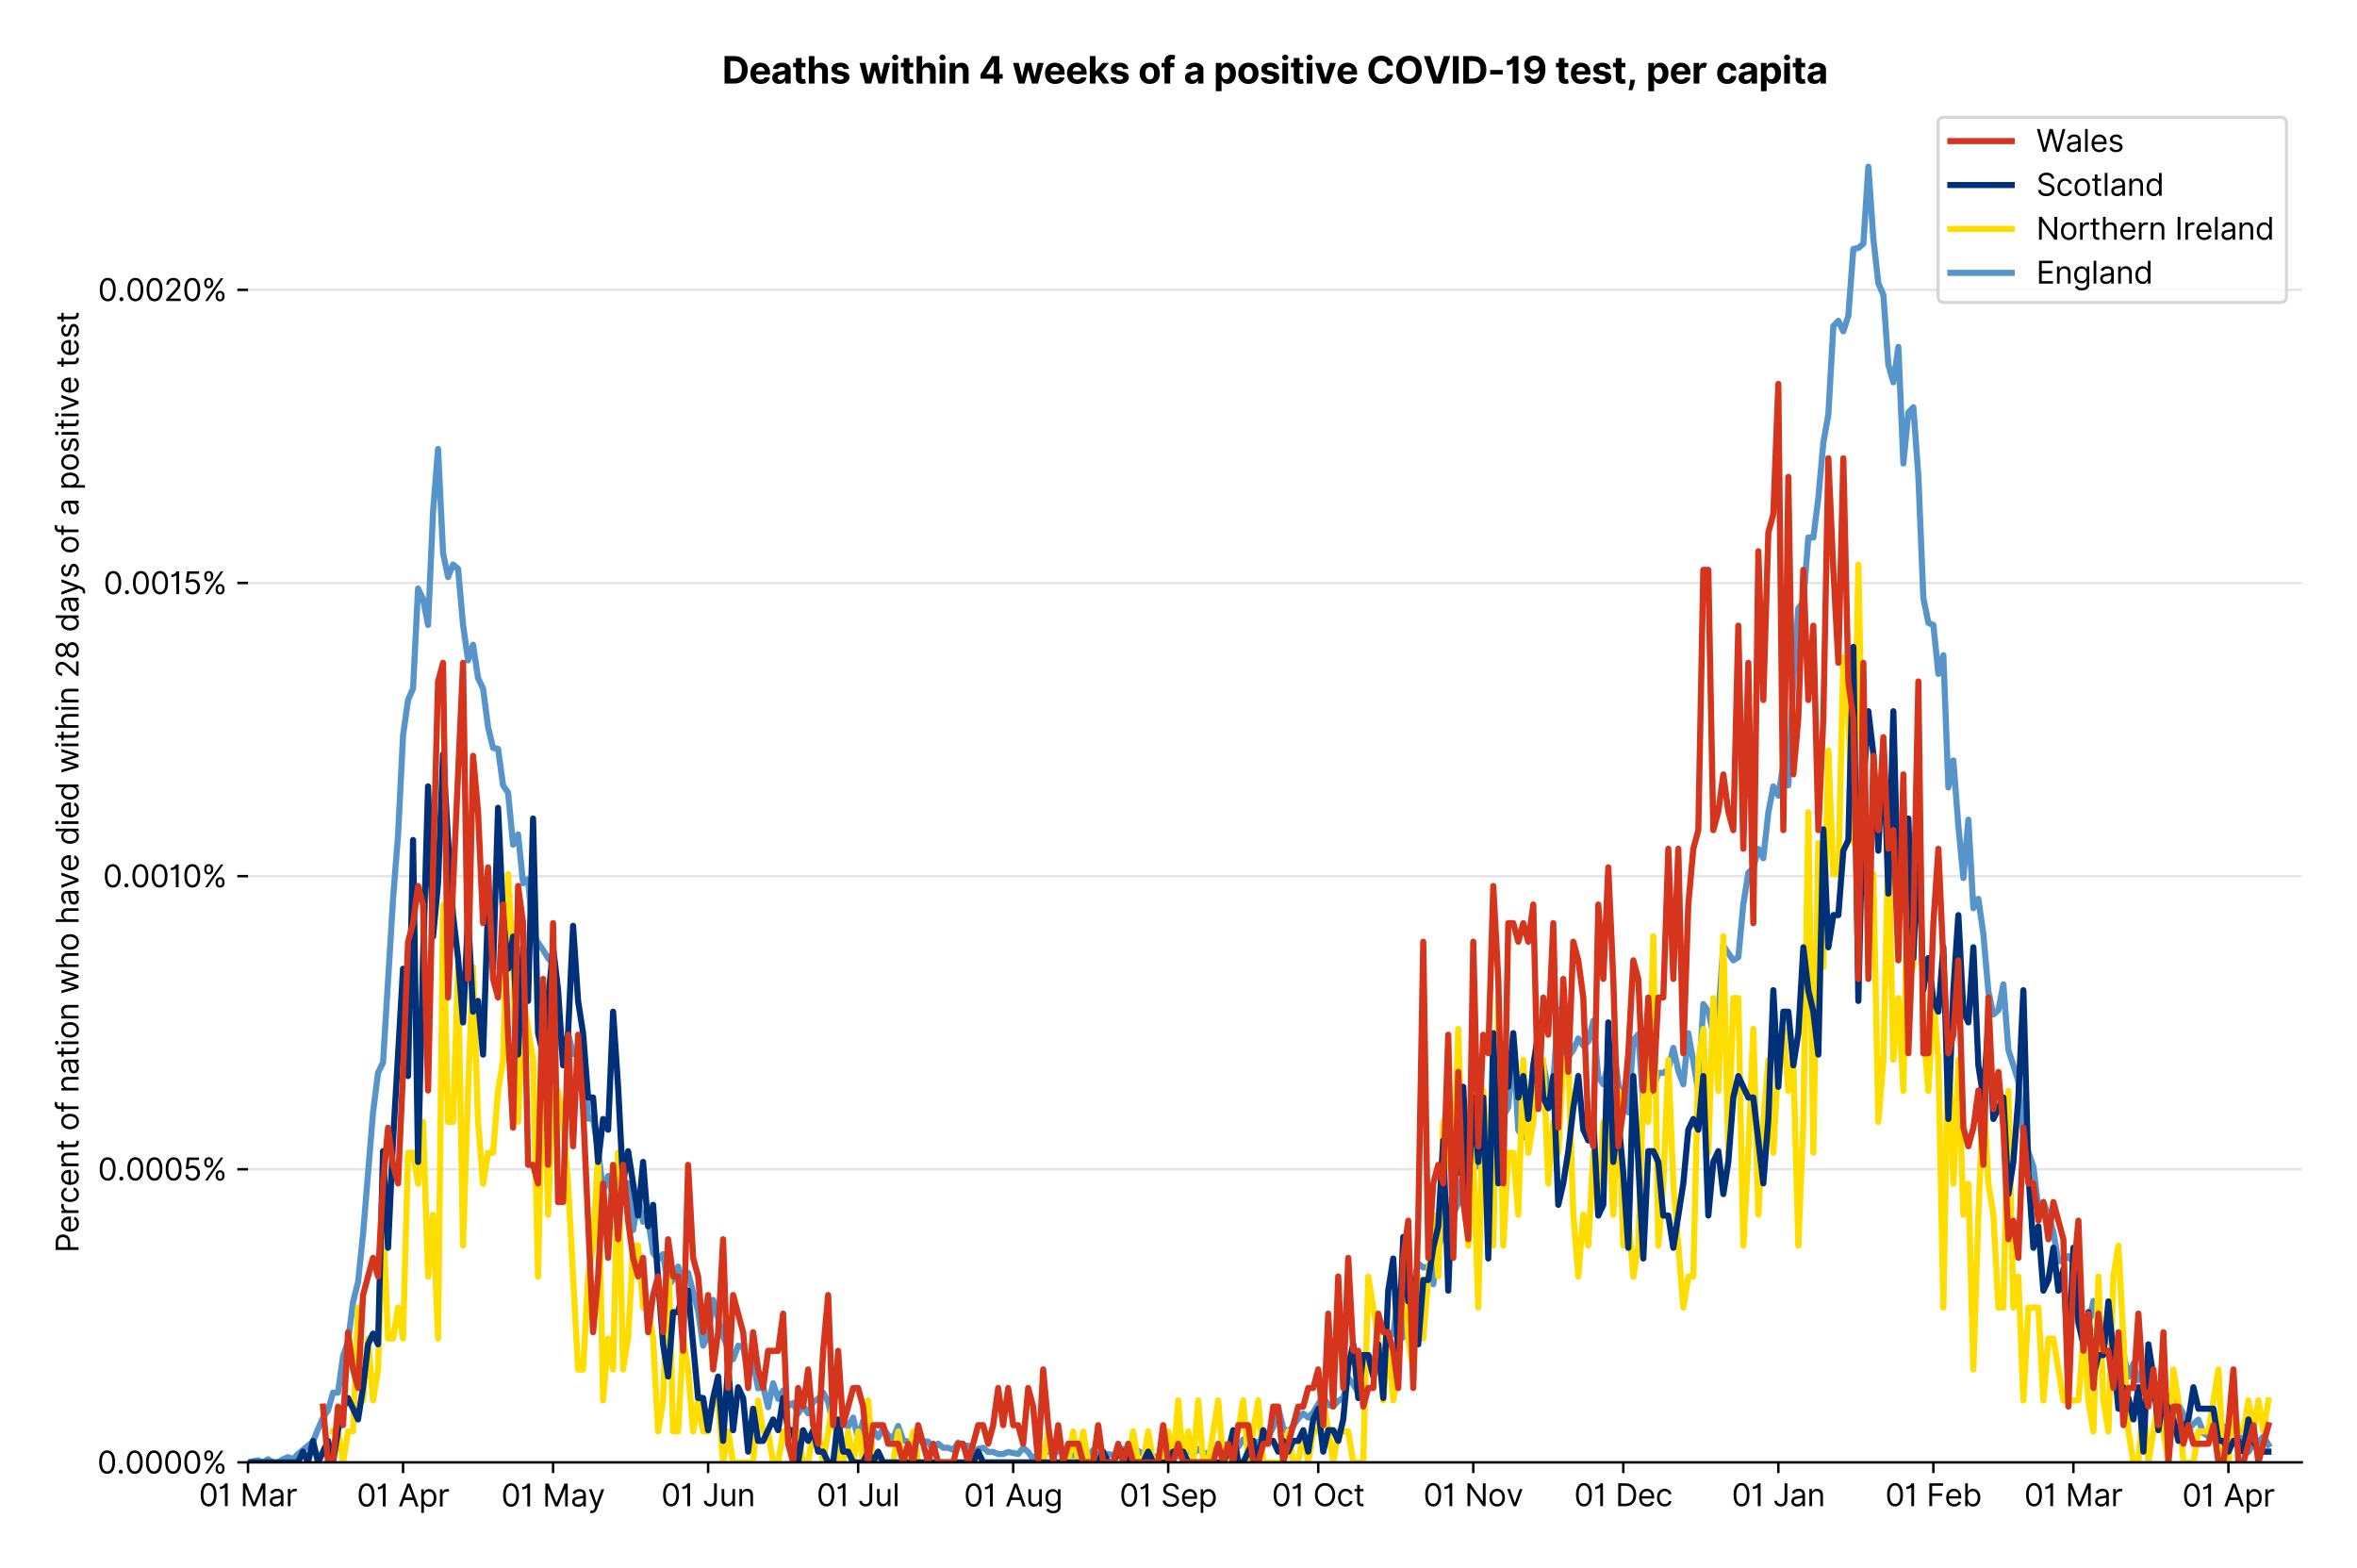 <?xml version="1.0" encoding="utf-8" standalone="no"?>
<!DOCTYPE svg PUBLIC "-//W3C//DTD SVG 1.1//EN"
  "http://www.w3.org/Graphics/SVG/1.1/DTD/svg11.dtd">
<svg version="1.1" viewBox="0 0 768.462 511.276" xmlns="http://www.w3.org/2000/svg" xmlns:xlink="http://www.w3.org/1999/xlink">
 <defs>
  <style type="text/css">*{stroke-linecap:butt;stroke-linejoin:round;}</style>
 </defs>
 <g id="figure_1">
  <g id="patch_1">
   <path d="M 0 511.276 
L 768.462 511.276 
L 768.462 0 
L 0 0 
z
" style="fill:#ffffff;"/>
  </g>
  <g id="axes_1">
   <g id="patch_2">
    <path d="M 80.862 476.745 
L 750.462 476.745 
L 750.462 33.225 
L 80.862 33.225 
z
" style="fill:#ffffff;"/>
   </g>
   <g id="matplotlib.axis_1">
    <g id="xtick_1">
     <g id="line2d_1">
      <defs>
       <path d="M 0 0 
L 0 3.5 
" id="m1a5d9bf379" style="stroke:#000000;stroke-width:0.8;"/>
      </defs>
      <g>
       <use style="stroke:#000000;stroke-width:0.8;" x="80.862" xlink:href="#m1a5d9bf379" y="476.745"/>
      </g>
     </g>
     <g id="text_1">
      <!-- 01 Mar -->
      <g transform="translate(64.826 491.018)scale(0.1 -0.1)">
       <defs>
        <path d="M 2000 -64 
Q 1230 -64 806 561 
Q 382 1186 382 2327 
Q 382 3459 809 4088 
Q 1236 4718 2000 4718 
Q 2764 4718 3191 4088 
Q 3618 3459 3618 2327 
Q 3618 1186 3194 561 
Q 2771 -64 2000 -64 
z
M 2000 436 
Q 2509 436 2791 927 
Q 3073 1418 3073 2327 
Q 3073 3234 2789 3730 
Q 2505 4227 2000 4227 
Q 1496 4227 1211 3730 
Q 927 3234 927 2327 
Q 927 1418 1210 927 
Q 1493 436 2000 436 
z
" id="Inter-Regular-30" transform="scale(0.016)"/>
        <path d="M 1973 4655 
L 1973 0 
L 1409 0 
L 1409 3836 
L 1373 3836 
Q 1341 3773 1209 3692 
Q 1077 3611 868 3551 
Q 659 3491 391 3491 
L 391 3964 
Q 661 3964 859 4061 
Q 1057 4159 1190 4291 
Q 1323 4423 1392 4529 
Q 1461 4636 1473 4655 
L 1973 4655 
z
" id="Inter-Regular-31" transform="scale(0.016)"/>
        <path id="Inter-Regular-20" transform="scale(0.016)"/>
        <path d="M 564 4655 
L 1236 4655 
L 2818 791 
L 2873 791 
L 4455 4655 
L 5127 4655 
L 5127 0 
L 4600 0 
L 4600 3536 
L 4555 3536 
L 3100 0 
L 2591 0 
L 1136 3536 
L 1091 3536 
L 1091 0 
L 564 0 
L 564 4655 
z
" id="Inter-Regular-4d" transform="scale(0.016)"/>
        <path d="M 1518 -82 
Q 1186 -82 916 44 
Q 646 170 486 410 
Q 327 650 327 991 
Q 327 1291 445 1478 
Q 564 1666 761 1773 
Q 959 1880 1199 1933 
Q 1439 1986 1682 2018 
Q 2000 2059 2199 2080 
Q 2398 2102 2490 2154 
Q 2582 2207 2582 2336 
L 2582 2355 
Q 2582 2691 2399 2877 
Q 2216 3064 1846 3064 
Q 1461 3064 1243 2895 
Q 1025 2727 936 2536 
L 427 2718 
Q 564 3036 792 3214 
Q 1021 3393 1292 3464 
Q 1564 3536 1827 3536 
Q 1996 3536 2215 3496 
Q 2434 3457 2640 3334 
Q 2846 3211 2982 2963 
Q 3118 2716 3118 2300 
L 3118 0 
L 2582 0 
L 2582 473 
L 2555 473 
Q 2500 359 2373 229 
Q 2246 100 2034 9 
Q 1823 -82 1518 -82 
z
M 1600 400 
Q 1918 400 2137 525 
Q 2357 650 2469 847 
Q 2582 1045 2582 1264 
L 2582 1755 
Q 2548 1714 2433 1681 
Q 2318 1648 2169 1624 
Q 2021 1600 1881 1583 
Q 1741 1566 1655 1555 
Q 1446 1527 1265 1467 
Q 1084 1407 974 1287 
Q 864 1168 864 964 
Q 864 684 1072 542 
Q 1280 400 1600 400 
z
" id="Inter-Regular-61" transform="scale(0.016)"/>
        <path d="M 491 0 
L 491 3491 
L 1009 3491 
L 1009 2964 
L 1046 2964 
Q 1139 3223 1389 3384 
Q 1639 3545 1955 3545 
Q 2100 3545 2209 3511 
Q 2318 3477 2400 3418 
L 2218 2964 
Q 2161 2993 2085 3010 
Q 2009 3027 1909 3027 
Q 1527 3027 1277 2794 
Q 1027 2561 1027 2209 
L 1027 0 
L 491 0 
z
" id="Inter-Regular-72" transform="scale(0.016)"/>
       </defs>
       <use xlink:href="#Inter-Regular-30"/>
       <use x="62.5" xlink:href="#Inter-Regular-31"/>
       <use x="106.676" xlink:href="#Inter-Regular-20"/>
       <use x="134.801" xlink:href="#Inter-Regular-4d"/>
       <use x="225.994" xlink:href="#Inter-Regular-61"/>
       <use x="282.386" xlink:href="#Inter-Regular-72"/>
      </g>
     </g>
    </g>
    <g id="xtick_2">
     <g id="line2d_2">
      <g>
       <use style="stroke:#000000;stroke-width:0.8;" x="131.408" xlink:href="#m1a5d9bf379" y="476.745"/>
      </g>
     </g>
     <g id="text_2">
      <!-- 01 Apr -->
      <g transform="translate(116.323 491.117)scale(0.1 -0.1)">
       <defs>
        <path d="M 755 0 
L 164 0 
L 1873 4655 
L 2455 4655 
L 4164 0 
L 3573 0 
L 3105 1318 
L 1223 1318 
L 755 0 
z
M 1400 1818 
L 2927 1818 
L 2182 3918 
L 2146 3918 
L 1400 1818 
z
" id="Inter-Regular-41" transform="scale(0.016)"/>
        <path d="M 491 -1309 
L 491 3491 
L 1009 3491 
L 1009 2936 
L 1073 2936 
Q 1132 3027 1237 3169 
Q 1343 3311 1542 3423 
Q 1741 3536 2082 3536 
Q 2523 3536 2859 3315 
Q 3196 3095 3384 2690 
Q 3573 2286 3573 1736 
Q 3573 1182 3384 776 
Q 3196 370 2861 148 
Q 2527 -73 2091 -73 
Q 1755 -73 1552 39 
Q 1350 152 1241 296 
Q 1132 441 1073 536 
L 1027 536 
L 1027 -1309 
L 491 -1309 
z
M 1018 1745 
Q 1018 1152 1276 780 
Q 1534 409 2018 409 
Q 2355 409 2581 587 
Q 2807 766 2921 1069 
Q 3036 1373 3036 1745 
Q 3036 2114 2923 2410 
Q 2811 2707 2585 2881 
Q 2359 3055 2018 3055 
Q 1527 3055 1272 2693 
Q 1018 2332 1018 1745 
z
" id="Inter-Regular-70" transform="scale(0.016)"/>
       </defs>
       <use xlink:href="#Inter-Regular-30"/>
       <use x="62.5" xlink:href="#Inter-Regular-31"/>
       <use x="106.676" xlink:href="#Inter-Regular-20"/>
       <use x="134.801" xlink:href="#Inter-Regular-41"/>
       <use x="202.415" xlink:href="#Inter-Regular-70"/>
       <use x="263.352" xlink:href="#Inter-Regular-72"/>
      </g>
     </g>
    </g>
    <g id="xtick_3">
     <g id="line2d_3">
      <g>
       <use style="stroke:#000000;stroke-width:0.8;" x="180.323" xlink:href="#m1a5d9bf379" y="476.745"/>
      </g>
     </g>
     <g id="text_3">
      <!-- 01 May -->
      <g transform="translate(163.42 491.117)scale(0.1 -0.1)">
       <defs>
        <path d="M 818 -1355 
Q 682 -1355 575 -1333 
Q 468 -1311 427 -1291 
L 564 -818 
Q 857 -893 1053 -814 
Q 1250 -736 1391 -345 
L 1509 -18 
L 218 3491 
L 800 3491 
L 1764 709 
L 1800 709 
L 2764 3491 
L 3346 3491 
L 1846 -564 
Q 1550 -1355 818 -1355 
z
" id="Inter-Regular-79" transform="scale(0.016)"/>
       </defs>
       <use xlink:href="#Inter-Regular-30"/>
       <use x="62.5" xlink:href="#Inter-Regular-31"/>
       <use x="106.676" xlink:href="#Inter-Regular-20"/>
       <use x="134.801" xlink:href="#Inter-Regular-4d"/>
       <use x="225.994" xlink:href="#Inter-Regular-61"/>
       <use x="282.386" xlink:href="#Inter-Regular-79"/>
      </g>
     </g>
    </g>
    <g id="xtick_4">
     <g id="line2d_4">
      <g>
       <use style="stroke:#000000;stroke-width:0.8;" x="230.869" xlink:href="#m1a5d9bf379" y="476.745"/>
      </g>
     </g>
     <g id="text_4">
      <!-- 01 Jun -->
      <g transform="translate(215.584 491.018)scale(0.1 -0.1)">
       <defs>
        <path d="M 2346 4655 
L 2909 4655 
L 2909 1327 
Q 2909 657 2549 296 
Q 2189 -64 1582 -64 
Q 1200 -64 902 76 
Q 605 216 434 475 
Q 264 734 264 1091 
L 818 1091 
Q 818 795 1034 615 
Q 1250 436 1582 436 
Q 1948 436 2147 664 
Q 2346 893 2346 1327 
L 2346 4655 
z
" id="Inter-Regular-4a" transform="scale(0.016)"/>
        <path d="M 2691 1427 
L 2691 3491 
L 3227 3491 
L 3227 0 
L 2691 0 
L 2691 591 
L 2655 591 
Q 2532 325 2273 140 
Q 2014 -45 1618 -45 
Q 1127 -45 809 280 
Q 491 605 491 1273 
L 491 3491 
L 1027 3491 
L 1027 1309 
Q 1027 927 1242 700 
Q 1457 473 1791 473 
Q 1991 473 2199 575 
Q 2407 677 2549 888 
Q 2691 1100 2691 1427 
z
" id="Inter-Regular-75" transform="scale(0.016)"/>
        <path d="M 1027 2100 
L 1027 0 
L 491 0 
L 491 3491 
L 1009 3491 
L 1009 2945 
L 1055 2945 
Q 1177 3211 1427 3373 
Q 1677 3536 2073 3536 
Q 2602 3536 2928 3211 
Q 3255 2886 3255 2218 
L 3255 0 
L 2718 0 
L 2718 2182 
Q 2718 2593 2504 2824 
Q 2291 3055 1918 3055 
Q 1534 3055 1280 2806 
Q 1027 2557 1027 2100 
z
" id="Inter-Regular-6e" transform="scale(0.016)"/>
       </defs>
       <use xlink:href="#Inter-Regular-30"/>
       <use x="62.5" xlink:href="#Inter-Regular-31"/>
       <use x="106.676" xlink:href="#Inter-Regular-20"/>
       <use x="134.801" xlink:href="#Inter-Regular-4a"/>
       <use x="189.063" xlink:href="#Inter-Regular-75"/>
       <use x="247.159" xlink:href="#Inter-Regular-6e"/>
      </g>
     </g>
    </g>
    <g id="xtick_5">
     <g id="line2d_5">
      <g>
       <use style="stroke:#000000;stroke-width:0.8;" x="279.784" xlink:href="#m1a5d9bf379" y="476.745"/>
      </g>
     </g>
     <g id="text_5">
      <!-- 01 Jul -->
      <g transform="translate(266.24 491.018)scale(0.1 -0.1)">
       <defs>
        <path d="M 1027 4655 
L 1027 0 
L 491 0 
L 491 4655 
L 1027 4655 
z
" id="Inter-Regular-6c" transform="scale(0.016)"/>
       </defs>
       <use xlink:href="#Inter-Regular-30"/>
       <use x="62.5" xlink:href="#Inter-Regular-31"/>
       <use x="106.676" xlink:href="#Inter-Regular-20"/>
       <use x="134.801" xlink:href="#Inter-Regular-4a"/>
       <use x="189.063" xlink:href="#Inter-Regular-75"/>
       <use x="247.159" xlink:href="#Inter-Regular-6c"/>
      </g>
     </g>
    </g>
    <g id="xtick_6">
     <g id="line2d_6">
      <g>
       <use style="stroke:#000000;stroke-width:0.8;" x="330.33" xlink:href="#m1a5d9bf379" y="476.745"/>
      </g>
     </g>
     <g id="text_6">
      <!-- 01 Aug -->
      <g transform="translate(314.258 491.117)scale(0.1 -0.1)">
       <defs>
        <path d="M 1900 -1382 
Q 1316 -1382 976 -1169 
Q 636 -957 473 -682 
L 900 -382 
Q 973 -477 1084 -601 
Q 1196 -725 1390 -817 
Q 1584 -909 1900 -909 
Q 2323 -909 2598 -704 
Q 2873 -500 2873 -64 
L 2873 645 
L 2827 645 
Q 2768 550 2660 410 
Q 2552 270 2351 162 
Q 2150 55 1809 55 
Q 1386 55 1051 255 
Q 716 455 521 836 
Q 327 1218 327 1764 
Q 327 2300 516 2699 
Q 705 3098 1041 3317 
Q 1377 3536 1818 3536 
Q 2159 3536 2360 3423 
Q 2561 3311 2669 3169 
Q 2777 3027 2836 2936 
L 2891 2936 
L 2891 3491 
L 3409 3491 
L 3409 -100 
Q 3409 -550 3205 -833 
Q 3002 -1116 2660 -1249 
Q 2318 -1382 1900 -1382 
z
M 1882 536 
Q 2366 536 2624 864 
Q 2882 1193 2882 1773 
Q 2882 2339 2627 2697 
Q 2373 3055 1882 3055 
Q 1541 3055 1315 2882 
Q 1089 2709 976 2418 
Q 864 2127 864 1773 
Q 864 1227 1120 881 
Q 1377 536 1882 536 
z
" id="Inter-Regular-67" transform="scale(0.016)"/>
       </defs>
       <use xlink:href="#Inter-Regular-30"/>
       <use x="62.5" xlink:href="#Inter-Regular-31"/>
       <use x="106.676" xlink:href="#Inter-Regular-20"/>
       <use x="134.801" xlink:href="#Inter-Regular-41"/>
       <use x="202.415" xlink:href="#Inter-Regular-75"/>
       <use x="260.511" xlink:href="#Inter-Regular-67"/>
      </g>
     </g>
    </g>
    <g id="xtick_7">
     <g id="line2d_7">
      <g>
       <use style="stroke:#000000;stroke-width:0.8;" x="380.875" xlink:href="#m1a5d9bf379" y="476.745"/>
      </g>
     </g>
     <g id="text_7">
      <!-- 01 Sep -->
      <g transform="translate(364.988 491.117)scale(0.1 -0.1)">
       <defs>
        <path d="M 3109 3491 
Q 3068 3836 2777 4027 
Q 2486 4218 2064 4218 
Q 1600 4218 1318 3999 
Q 1036 3780 1036 3445 
Q 1036 3195 1189 3042 
Q 1343 2889 1553 2803 
Q 1764 2718 1936 2673 
L 2409 2545 
Q 2591 2498 2815 2414 
Q 3039 2330 3244 2185 
Q 3450 2041 3584 1816 
Q 3718 1591 3718 1264 
Q 3718 886 3521 581 
Q 3325 277 2949 97 
Q 2573 -82 2036 -82 
Q 1286 -82 845 272 
Q 405 627 364 1200 
L 946 1200 
Q 968 936 1124 764 
Q 1280 593 1519 510 
Q 1759 427 2036 427 
Q 2359 427 2616 533 
Q 2873 639 3023 828 
Q 3173 1018 3173 1273 
Q 3173 1505 3043 1650 
Q 2914 1795 2702 1886 
Q 2491 1977 2246 2045 
L 1673 2209 
Q 1127 2366 809 2657 
Q 491 2948 491 3418 
Q 491 3809 703 4101 
Q 916 4393 1276 4555 
Q 1636 4718 2082 4718 
Q 2532 4718 2882 4558 
Q 3232 4398 3437 4120 
Q 3643 3843 3655 3491 
L 3109 3491 
z
" id="Inter-Regular-53" transform="scale(0.016)"/>
        <path d="M 1955 -73 
Q 1450 -73 1085 151 
Q 721 375 524 778 
Q 327 1182 327 1718 
Q 327 2255 524 2665 
Q 721 3075 1074 3305 
Q 1427 3536 1900 3536 
Q 2173 3536 2439 3445 
Q 2705 3355 2923 3151 
Q 3141 2948 3270 2614 
Q 3400 2280 3400 1791 
L 3400 1564 
L 866 1564 
Q 884 1005 1183 707 
Q 1482 409 1955 409 
Q 2271 409 2498 545 
Q 2725 682 2827 955 
L 3346 809 
Q 3223 414 2854 170 
Q 2486 -73 1955 -73 
z
M 866 2027 
L 2855 2027 
Q 2855 2470 2595 2762 
Q 2336 3055 1900 3055 
Q 1593 3055 1368 2911 
Q 1143 2768 1013 2533 
Q 884 2298 866 2027 
z
" id="Inter-Regular-65" transform="scale(0.016)"/>
       </defs>
       <use xlink:href="#Inter-Regular-30"/>
       <use x="62.5" xlink:href="#Inter-Regular-31"/>
       <use x="106.676" xlink:href="#Inter-Regular-20"/>
       <use x="134.801" xlink:href="#Inter-Regular-53"/>
       <use x="198.58" xlink:href="#Inter-Regular-65"/>
       <use x="256.818" xlink:href="#Inter-Regular-70"/>
      </g>
     </g>
    </g>
    <g id="xtick_8">
     <g id="line2d_8">
      <g>
       <use style="stroke:#000000;stroke-width:0.8;" x="429.79" xlink:href="#m1a5d9bf379" y="476.745"/>
      </g>
     </g>
     <g id="text_8">
      <!-- 01 Oct -->
      <g transform="translate(414.634 491.018)scale(0.1 -0.1)">
       <defs>
        <path d="M 4491 2327 
Q 4491 1591 4225 1054 
Q 3959 518 3495 227 
Q 3032 -64 2436 -64 
Q 1841 -64 1377 227 
Q 914 518 648 1054 
Q 382 1591 382 2327 
Q 382 3064 648 3600 
Q 914 4136 1377 4427 
Q 1841 4718 2436 4718 
Q 3032 4718 3495 4427 
Q 3959 4136 4225 3600 
Q 4491 3064 4491 2327 
z
M 3946 2327 
Q 3946 2932 3744 3348 
Q 3543 3764 3201 3977 
Q 2859 4191 2436 4191 
Q 2014 4191 1672 3977 
Q 1330 3764 1128 3348 
Q 927 2932 927 2327 
Q 927 1723 1128 1307 
Q 1330 891 1672 677 
Q 2014 464 2436 464 
Q 2859 464 3201 677 
Q 3543 891 3744 1307 
Q 3946 1723 3946 2327 
z
" id="Inter-Regular-4f" transform="scale(0.016)"/>
        <path d="M 1909 -73 
Q 1418 -73 1063 159 
Q 709 391 518 798 
Q 327 1205 327 1727 
Q 327 2259 524 2667 
Q 721 3075 1074 3305 
Q 1427 3536 1900 3536 
Q 2268 3536 2563 3400 
Q 2859 3264 3047 3018 
Q 3236 2773 3282 2445 
L 2746 2445 
Q 2684 2684 2474 2869 
Q 2264 3055 1909 3055 
Q 1439 3055 1151 2697 
Q 864 2339 864 1745 
Q 864 1139 1148 774 
Q 1432 409 1909 409 
Q 2223 409 2447 570 
Q 2671 732 2746 1018 
L 3282 1018 
Q 3236 709 3058 462 
Q 2880 216 2588 71 
Q 2296 -73 1909 -73 
z
" id="Inter-Regular-63" transform="scale(0.016)"/>
        <path d="M 2009 3491 
L 2009 3036 
L 1264 3036 
L 1264 1000 
Q 1264 773 1331 660 
Q 1398 548 1503 510 
Q 1609 473 1727 473 
Q 1816 473 1873 483 
Q 1930 493 1964 500 
L 2073 18 
Q 2018 -2 1920 -23 
Q 1823 -45 1673 -45 
Q 1446 -45 1228 52 
Q 1011 150 869 350 
Q 727 550 727 855 
L 727 3036 
L 200 3036 
L 200 3491 
L 727 3491 
L 727 4327 
L 1264 4327 
L 1264 3491 
L 2009 3491 
z
" id="Inter-Regular-74" transform="scale(0.016)"/>
       </defs>
       <use xlink:href="#Inter-Regular-30"/>
       <use x="62.5" xlink:href="#Inter-Regular-31"/>
       <use x="106.676" xlink:href="#Inter-Regular-20"/>
       <use x="134.801" xlink:href="#Inter-Regular-4f"/>
       <use x="210.938" xlink:href="#Inter-Regular-63"/>
       <use x="266.761" xlink:href="#Inter-Regular-74"/>
      </g>
     </g>
    </g>
    <g id="xtick_9">
     <g id="line2d_9">
      <g>
       <use style="stroke:#000000;stroke-width:0.8;" x="480.336" xlink:href="#m1a5d9bf379" y="476.745"/>
      </g>
     </g>
     <g id="text_9">
      <!-- 01 Nov -->
      <g transform="translate(464.065 491.018)scale(0.1 -0.1)">
       <defs>
        <path d="M 4255 4655 
L 4255 0 
L 3709 0 
L 1173 3655 
L 1127 3655 
L 1127 0 
L 564 0 
L 564 4655 
L 1109 4655 
L 3655 991 
L 3700 991 
L 3700 4655 
L 4255 4655 
z
" id="Inter-Regular-4e" transform="scale(0.016)"/>
        <path d="M 1909 -73 
Q 1436 -73 1080 152 
Q 725 377 526 781 
Q 327 1186 327 1727 
Q 327 2273 526 2679 
Q 725 3086 1080 3311 
Q 1436 3536 1909 3536 
Q 2382 3536 2737 3311 
Q 3093 3086 3292 2679 
Q 3491 2273 3491 1727 
Q 3491 1186 3292 781 
Q 3093 377 2737 152 
Q 2382 -73 1909 -73 
z
M 1909 409 
Q 2268 409 2500 593 
Q 2732 777 2843 1077 
Q 2955 1377 2955 1727 
Q 2955 2077 2843 2379 
Q 2732 2682 2500 2868 
Q 2268 3055 1909 3055 
Q 1550 3055 1318 2868 
Q 1086 2682 975 2379 
Q 864 2077 864 1727 
Q 864 1377 975 1077 
Q 1086 777 1318 593 
Q 1550 409 1909 409 
z
" id="Inter-Regular-6f" transform="scale(0.016)"/>
        <path d="M 3346 3491 
L 2055 0 
L 1509 0 
L 218 3491 
L 800 3491 
L 1764 709 
L 1800 709 
L 2764 3491 
L 3346 3491 
z
" id="Inter-Regular-76" transform="scale(0.016)"/>
       </defs>
       <use xlink:href="#Inter-Regular-30"/>
       <use x="62.5" xlink:href="#Inter-Regular-31"/>
       <use x="106.676" xlink:href="#Inter-Regular-20"/>
       <use x="134.801" xlink:href="#Inter-Regular-4e"/>
       <use x="210.085" xlink:href="#Inter-Regular-6f"/>
       <use x="269.744" xlink:href="#Inter-Regular-76"/>
      </g>
     </g>
    </g>
    <g id="xtick_10">
     <g id="line2d_10">
      <g>
       <use style="stroke:#000000;stroke-width:0.8;" x="529.251" xlink:href="#m1a5d9bf379" y="476.745"/>
      </g>
     </g>
     <g id="text_10">
      <!-- 01 Dec -->
      <g transform="translate(513.214 491.018)scale(0.1 -0.1)">
       <defs>
        <path d="M 2000 0 
L 564 0 
L 564 4655 
L 2064 4655 
Q 2741 4655 3223 4376 
Q 3705 4098 3961 3578 
Q 4218 3059 4218 2336 
Q 4218 1609 3959 1085 
Q 3700 561 3204 280 
Q 2709 0 2000 0 
z
M 1127 500 
L 1964 500 
Q 2830 500 3251 992 
Q 3673 1484 3673 2336 
Q 3673 3182 3259 3668 
Q 2846 4155 2027 4155 
L 1127 4155 
L 1127 500 
z
" id="Inter-Regular-44" transform="scale(0.016)"/>
       </defs>
       <use xlink:href="#Inter-Regular-30"/>
       <use x="62.5" xlink:href="#Inter-Regular-31"/>
       <use x="106.676" xlink:href="#Inter-Regular-20"/>
       <use x="134.801" xlink:href="#Inter-Regular-44"/>
       <use x="206.676" xlink:href="#Inter-Regular-65"/>
       <use x="264.915" xlink:href="#Inter-Regular-63"/>
      </g>
     </g>
    </g>
    <g id="xtick_11">
     <g id="line2d_11">
      <g>
       <use style="stroke:#000000;stroke-width:0.8;" x="579.797" xlink:href="#m1a5d9bf379" y="476.745"/>
      </g>
     </g>
     <g id="text_11">
      <!-- 01 Jan -->
      <g transform="translate(564.597 491.018)scale(0.1 -0.1)">
       <use xlink:href="#Inter-Regular-30"/>
       <use x="62.5" xlink:href="#Inter-Regular-31"/>
       <use x="106.676" xlink:href="#Inter-Regular-20"/>
       <use x="134.801" xlink:href="#Inter-Regular-4a"/>
       <use x="189.063" xlink:href="#Inter-Regular-61"/>
       <use x="245.455" xlink:href="#Inter-Regular-6e"/>
      </g>
     </g>
    </g>
    <g id="xtick_12">
     <g id="line2d_12">
      <g>
       <use style="stroke:#000000;stroke-width:0.8;" x="630.342" xlink:href="#m1a5d9bf379" y="476.745"/>
      </g>
     </g>
     <g id="text_12">
      <!-- 01 Feb -->
      <g transform="translate(614.653 491.018)scale(0.1 -0.1)">
       <defs>
        <path d="M 564 0 
L 564 4655 
L 3355 4655 
L 3355 4155 
L 1127 4155 
L 1127 2582 
L 3146 2582 
L 3146 2082 
L 1127 2082 
L 1127 0 
L 564 0 
z
" id="Inter-Regular-46" transform="scale(0.016)"/>
        <path d="M 564 0 
L 564 4655 
L 1100 4655 
L 1100 2936 
L 1146 2936 
Q 1205 3027 1310 3169 
Q 1416 3311 1615 3423 
Q 1814 3536 2155 3536 
Q 2596 3536 2932 3315 
Q 3268 3095 3457 2690 
Q 3646 2286 3646 1736 
Q 3646 1182 3457 776 
Q 3268 370 2934 148 
Q 2600 -73 2164 -73 
Q 1827 -73 1625 39 
Q 1423 152 1314 296 
Q 1205 441 1146 536 
L 1082 536 
L 1082 0 
L 564 0 
z
M 1091 1745 
Q 1091 1152 1349 780 
Q 1607 409 2091 409 
Q 2427 409 2653 587 
Q 2880 766 2994 1069 
Q 3109 1373 3109 1745 
Q 3109 2114 2996 2410 
Q 2884 2707 2658 2881 
Q 2432 3055 2091 3055 
Q 1600 3055 1345 2693 
Q 1091 2332 1091 1745 
z
" id="Inter-Regular-62" transform="scale(0.016)"/>
       </defs>
       <use xlink:href="#Inter-Regular-30"/>
       <use x="62.5" xlink:href="#Inter-Regular-31"/>
       <use x="106.676" xlink:href="#Inter-Regular-20"/>
       <use x="134.801" xlink:href="#Inter-Regular-46"/>
       <use x="193.466" xlink:href="#Inter-Regular-65"/>
       <use x="251.705" xlink:href="#Inter-Regular-62"/>
      </g>
     </g>
    </g>
    <g id="xtick_13">
     <g id="line2d_13">
      <g>
       <use style="stroke:#000000;stroke-width:0.8;" x="675.996" xlink:href="#m1a5d9bf379" y="476.745"/>
      </g>
     </g>
     <g id="text_13">
      <!-- 01 Mar -->
      <g transform="translate(659.96 491.018)scale(0.1 -0.1)">
       <use xlink:href="#Inter-Regular-30"/>
       <use x="62.5" xlink:href="#Inter-Regular-31"/>
       <use x="106.676" xlink:href="#Inter-Regular-20"/>
       <use x="134.801" xlink:href="#Inter-Regular-4d"/>
       <use x="225.994" xlink:href="#Inter-Regular-61"/>
       <use x="282.386" xlink:href="#Inter-Regular-72"/>
      </g>
     </g>
    </g>
    <g id="xtick_14">
     <g id="line2d_14">
      <g>
       <use style="stroke:#000000;stroke-width:0.8;" x="726.542" xlink:href="#m1a5d9bf379" y="476.745"/>
      </g>
     </g>
     <g id="text_14">
      <!-- 01 Apr -->
      <g transform="translate(711.457 491.117)scale(0.1 -0.1)">
       <use xlink:href="#Inter-Regular-30"/>
       <use x="62.5" xlink:href="#Inter-Regular-31"/>
       <use x="106.676" xlink:href="#Inter-Regular-20"/>
       <use x="134.801" xlink:href="#Inter-Regular-41"/>
       <use x="202.415" xlink:href="#Inter-Regular-70"/>
       <use x="263.352" xlink:href="#Inter-Regular-72"/>
      </g>
     </g>
    </g>
   </g>
   <g id="matplotlib.axis_2">
    <g id="ytick_1">
     <g id="line2d_15">
      <path clip-path="url(#pa14fd97879)" d="M 80.862 476.745 
L 750.462 476.745 
" style="fill:none;stroke:#e5e5e5;stroke-linecap:square;stroke-width:0.8;"/>
     </g>
     <g id="line2d_16">
      <defs>
       <path d="M 0 0 
L -3.5 0 
" id="m2842eb9bbe" style="stroke:#000000;stroke-width:0.8;"/>
      </defs>
      <g>
       <use style="stroke:#000000;stroke-width:0.8;" x="80.862" xlink:href="#m2842eb9bbe" y="476.745"/>
      </g>
     </g>
     <g id="text_15">
      <!-- 0.0000% -->
      <g transform="translate(31.731 480.382)scale(0.1 -0.1)">
       <defs>
        <path d="M 882 -36 
Q 714 -36 593 84 
Q 473 205 473 373 
Q 473 541 593 661 
Q 714 782 882 782 
Q 1050 782 1170 661 
Q 1291 541 1291 373 
Q 1291 205 1170 84 
Q 1050 -36 882 -36 
z
" id="Inter-Regular-2e" transform="scale(0.016)"/>
        <path d="M 2855 873 
L 2855 1118 
Q 2855 1373 2960 1585 
Q 3066 1798 3269 1926 
Q 3473 2055 3764 2055 
Q 4059 2055 4259 1926 
Q 4459 1798 4561 1585 
Q 4664 1373 4664 1118 
L 4664 873 
Q 4664 618 4560 405 
Q 4457 193 4256 64 
Q 4055 -64 3764 -64 
Q 3468 -64 3266 64 
Q 3064 193 2959 405 
Q 2855 618 2855 873 
z
M 536 3536 
L 536 3782 
Q 536 4036 642 4248 
Q 748 4461 951 4589 
Q 1155 4718 1446 4718 
Q 1741 4718 1941 4589 
Q 2141 4461 2243 4248 
Q 2346 4036 2346 3782 
L 2346 3536 
Q 2346 3282 2242 3069 
Q 2139 2857 1937 2728 
Q 1736 2600 1446 2600 
Q 1150 2600 948 2728 
Q 746 2857 641 3069 
Q 536 3282 536 3536 
z
M 709 0 
L 3909 4655 
L 4427 4655 
L 1227 0 
L 709 0 
z
M 3318 1118 
L 3318 873 
Q 3318 661 3418 494 
Q 3518 327 3764 327 
Q 4002 327 4101 494 
Q 4200 661 4200 873 
L 4200 1118 
Q 4200 1330 4104 1497 
Q 4009 1664 3764 1664 
Q 3525 1664 3421 1497 
Q 3318 1330 3318 1118 
z
M 1000 3782 
L 1000 3536 
Q 1000 3325 1100 3158 
Q 1200 2991 1446 2991 
Q 1684 2991 1783 3158 
Q 1882 3325 1882 3536 
L 1882 3782 
Q 1882 3993 1786 4160 
Q 1691 4327 1446 4327 
Q 1207 4327 1103 4160 
Q 1000 3993 1000 3782 
z
" id="Inter-Regular-25" transform="scale(0.016)"/>
       </defs>
       <use xlink:href="#Inter-Regular-30"/>
       <use x="62.5" xlink:href="#Inter-Regular-2e"/>
       <use x="90.057" xlink:href="#Inter-Regular-30"/>
       <use x="152.557" xlink:href="#Inter-Regular-30"/>
       <use x="215.057" xlink:href="#Inter-Regular-30"/>
       <use x="277.557" xlink:href="#Inter-Regular-30"/>
       <use x="340.057" xlink:href="#Inter-Regular-25"/>
      </g>
     </g>
    </g>
    <g id="ytick_2">
     <g id="line2d_17">
      <path clip-path="url(#pa14fd97879)" d="M 80.862 381.184 
L 750.462 381.184 
" style="fill:none;stroke:#e5e5e5;stroke-linecap:square;stroke-width:0.8;"/>
     </g>
     <g id="line2d_18">
      <g>
       <use style="stroke:#000000;stroke-width:0.8;" x="80.862" xlink:href="#m2842eb9bbe" y="381.184"/>
      </g>
     </g>
     <g id="text_16">
      <!-- 0.0005% -->
      <g transform="translate(31.902 384.821)scale(0.1 -0.1)">
       <defs>
        <path d="M 1936 -64 
Q 1536 -64 1216 95 
Q 896 255 702 532 
Q 509 809 491 1164 
L 1036 1164 
Q 1068 848 1324 642 
Q 1580 436 1936 436 
Q 2223 436 2447 570 
Q 2671 705 2799 940 
Q 2927 1175 2927 1473 
Q 2927 1777 2794 2017 
Q 2661 2257 2429 2395 
Q 2198 2534 1900 2536 
Q 1686 2539 1461 2472 
Q 1236 2405 1091 2300 
L 564 2364 
L 846 4655 
L 3264 4655 
L 3264 4155 
L 1318 4155 
L 1155 2782 
L 1182 2782 
Q 1325 2895 1541 2970 
Q 1757 3045 1991 3045 
Q 2418 3045 2753 2842 
Q 3089 2639 3281 2286 
Q 3473 1934 3473 1482 
Q 3473 1036 3274 687 
Q 3075 339 2727 137 
Q 2380 -64 1936 -64 
z
" id="Inter-Regular-35" transform="scale(0.016)"/>
       </defs>
       <use xlink:href="#Inter-Regular-30"/>
       <use x="62.5" xlink:href="#Inter-Regular-2e"/>
       <use x="90.057" xlink:href="#Inter-Regular-30"/>
       <use x="152.557" xlink:href="#Inter-Regular-30"/>
       <use x="215.057" xlink:href="#Inter-Regular-30"/>
       <use x="277.557" xlink:href="#Inter-Regular-35"/>
       <use x="338.352" xlink:href="#Inter-Regular-25"/>
      </g>
     </g>
    </g>
    <g id="ytick_3">
     <g id="line2d_19">
      <path clip-path="url(#pa14fd97879)" d="M 80.862 285.623 
L 750.462 285.623 
" style="fill:none;stroke:#e5e5e5;stroke-linecap:square;stroke-width:0.8;"/>
     </g>
     <g id="line2d_20">
      <g>
       <use style="stroke:#000000;stroke-width:0.8;" x="80.862" xlink:href="#m2842eb9bbe" y="285.623"/>
      </g>
     </g>
     <g id="text_17">
      <!-- 0.0010% -->
      <g transform="translate(33.564 289.259)scale(0.1 -0.1)">
       <use xlink:href="#Inter-Regular-30"/>
       <use x="62.5" xlink:href="#Inter-Regular-2e"/>
       <use x="90.057" xlink:href="#Inter-Regular-30"/>
       <use x="152.557" xlink:href="#Inter-Regular-30"/>
       <use x="215.057" xlink:href="#Inter-Regular-31"/>
       <use x="259.233" xlink:href="#Inter-Regular-30"/>
       <use x="321.733" xlink:href="#Inter-Regular-25"/>
      </g>
     </g>
    </g>
    <g id="ytick_4">
     <g id="line2d_21">
      <path clip-path="url(#pa14fd97879)" d="M 80.862 190.062 
L 750.462 190.062 
" style="fill:none;stroke:#e5e5e5;stroke-linecap:square;stroke-width:0.8;"/>
     </g>
     <g id="line2d_22">
      <g>
       <use style="stroke:#000000;stroke-width:0.8;" x="80.862" xlink:href="#m2842eb9bbe" y="190.062"/>
      </g>
     </g>
     <g id="text_18">
      <!-- 0.0015% -->
      <g transform="translate(33.734 193.698)scale(0.1 -0.1)">
       <use xlink:href="#Inter-Regular-30"/>
       <use x="62.5" xlink:href="#Inter-Regular-2e"/>
       <use x="90.057" xlink:href="#Inter-Regular-30"/>
       <use x="152.557" xlink:href="#Inter-Regular-30"/>
       <use x="215.057" xlink:href="#Inter-Regular-31"/>
       <use x="259.233" xlink:href="#Inter-Regular-35"/>
       <use x="320.028" xlink:href="#Inter-Regular-25"/>
      </g>
     </g>
    </g>
    <g id="ytick_5">
     <g id="line2d_23">
      <path clip-path="url(#pa14fd97879)" d="M 80.862 94.5 
L 750.462 94.5 
" style="fill:none;stroke:#e5e5e5;stroke-linecap:square;stroke-width:0.8;"/>
     </g>
     <g id="line2d_24">
      <g>
       <use style="stroke:#000000;stroke-width:0.8;" x="80.862" xlink:href="#m2842eb9bbe" y="94.5"/>
      </g>
     </g>
     <g id="text_19">
      <!-- 0.0020% -->
      <g transform="translate(31.93 98.137)scale(0.1 -0.1)">
       <defs>
        <path d="M 482 0 
L 482 409 
L 2018 2091 
Q 2289 2386 2464 2605 
Q 2639 2825 2724 3019 
Q 2809 3214 2809 3427 
Q 2809 3795 2553 4011 
Q 2298 4227 1918 4227 
Q 1514 4227 1275 3985 
Q 1036 3743 1036 3345 
L 500 3345 
Q 500 3755 688 4064 
Q 877 4373 1203 4545 
Q 1530 4718 1936 4718 
Q 2346 4718 2661 4545 
Q 2977 4373 3156 4079 
Q 3336 3786 3336 3427 
Q 3336 3170 3244 2926 
Q 3152 2682 2926 2383 
Q 2700 2084 2300 1655 
L 1255 536 
L 1255 500 
L 3418 500 
L 3418 0 
L 482 0 
z
" id="Inter-Regular-32" transform="scale(0.016)"/>
       </defs>
       <use xlink:href="#Inter-Regular-30"/>
       <use x="62.5" xlink:href="#Inter-Regular-2e"/>
       <use x="90.057" xlink:href="#Inter-Regular-30"/>
       <use x="152.557" xlink:href="#Inter-Regular-30"/>
       <use x="215.057" xlink:href="#Inter-Regular-32"/>
       <use x="275.568" xlink:href="#Inter-Regular-30"/>
       <use x="338.068" xlink:href="#Inter-Regular-25"/>
      </g>
     </g>
    </g>
    <g id="text_20">
     <!-- Percent of nation who have died within 28 days of a positive test -->
     <g transform="translate(25.614 408.396)rotate(-90)scale(0.1 -0.1)">
      <defs>
       <path d="M 564 0 
L 564 4655 
L 2136 4655 
Q 2684 4655 3033 4458 
Q 3382 4261 3550 3927 
Q 3718 3593 3718 3182 
Q 3718 2770 3551 2434 
Q 3384 2098 3036 1899 
Q 2689 1700 2146 1700 
L 1127 1700 
L 1127 0 
L 564 0 
z
M 1127 2200 
L 2127 2200 
Q 2689 2200 2926 2482 
Q 3164 2764 3164 3182 
Q 3164 3602 2925 3878 
Q 2686 4155 2118 4155 
L 1127 4155 
L 1127 2200 
z
" id="Inter-Regular-50" transform="scale(0.016)"/>
       <path d="M 2046 3491 
L 2046 3036 
L 1264 3036 
L 1264 0 
L 727 0 
L 727 3036 
L 164 3036 
L 164 3491 
L 727 3491 
L 727 3973 
Q 727 4273 868 4473 
Q 1009 4673 1234 4773 
Q 1459 4873 1709 4873 
Q 1907 4873 2032 4841 
Q 2157 4809 2218 4782 
L 2064 4318 
Q 2023 4332 1951 4352 
Q 1880 4373 1764 4373 
Q 1498 4373 1381 4239 
Q 1264 4105 1264 3845 
L 1264 3491 
L 2046 3491 
z
" id="Inter-Regular-66" transform="scale(0.016)"/>
       <path d="M 491 0 
L 491 3491 
L 1027 3491 
L 1027 0 
L 491 0 
z
M 764 4073 
Q 607 4073 494 4179 
Q 382 4286 382 4436 
Q 382 4586 494 4693 
Q 607 4800 764 4800 
Q 921 4800 1033 4693 
Q 1146 4586 1146 4436 
Q 1146 4286 1033 4179 
Q 921 4073 764 4073 
z
" id="Inter-Regular-69" transform="scale(0.016)"/>
       <path d="M 1282 0 
L 218 3491 
L 782 3491 
L 1536 818 
L 1573 818 
L 2318 3491 
L 2891 3491 
L 3627 827 
L 3664 827 
L 4418 3491 
L 4982 3491 
L 3918 0 
L 3391 0 
L 2627 2682 
L 2573 2682 
L 1809 0 
L 1282 0 
z
" id="Inter-Regular-77" transform="scale(0.016)"/>
       <path d="M 1027 2100 
L 1027 0 
L 491 0 
L 491 4655 
L 1027 4655 
L 1027 2945 
L 1073 2945 
Q 1196 3216 1442 3376 
Q 1689 3536 2100 3536 
Q 2636 3536 2963 3213 
Q 3291 2891 3291 2218 
L 3291 0 
L 2755 0 
L 2755 2182 
Q 2755 2598 2540 2826 
Q 2325 3055 1946 3055 
Q 1548 3055 1287 2806 
Q 1027 2557 1027 2100 
z
" id="Inter-Regular-68" transform="scale(0.016)"/>
       <path d="M 1809 -73 
Q 1373 -73 1039 148 
Q 705 370 516 776 
Q 327 1182 327 1736 
Q 327 2286 516 2690 
Q 705 3095 1041 3315 
Q 1377 3536 1818 3536 
Q 2159 3536 2358 3423 
Q 2557 3311 2662 3169 
Q 2768 3027 2827 2936 
L 2873 2936 
L 2873 4655 
L 3409 4655 
L 3409 0 
L 2891 0 
L 2891 536 
L 2827 536 
Q 2768 441 2659 296 
Q 2550 152 2348 39 
Q 2146 -73 1809 -73 
z
M 1882 409 
Q 2366 409 2624 780 
Q 2882 1152 2882 1745 
Q 2882 2332 2627 2693 
Q 2373 3055 1882 3055 
Q 1541 3055 1315 2881 
Q 1089 2707 976 2410 
Q 864 2114 864 1745 
Q 864 1373 978 1069 
Q 1093 766 1319 587 
Q 1546 409 1882 409 
z
" id="Inter-Regular-64" transform="scale(0.016)"/>
       <path d="M 1973 -64 
Q 1505 -64 1147 103 
Q 789 270 589 564 
Q 389 859 391 1236 
Q 389 1532 507 1783 
Q 625 2034 830 2203 
Q 1036 2373 1291 2418 
L 1291 2445 
Q 957 2532 759 2821 
Q 561 3111 564 3482 
Q 561 3836 743 4115 
Q 925 4395 1244 4556 
Q 1564 4718 1973 4718 
Q 2377 4718 2695 4556 
Q 3014 4395 3197 4115 
Q 3380 3836 3382 3482 
Q 3380 3111 3181 2821 
Q 2982 2532 2655 2445 
L 2655 2418 
Q 2907 2373 3109 2203 
Q 3311 2034 3431 1783 
Q 3552 1532 3555 1236 
Q 3552 859 3351 564 
Q 3150 270 2794 103 
Q 2439 -64 1973 -64 
z
M 1973 436 
Q 2446 436 2722 662 
Q 2998 889 3000 1264 
Q 2998 1527 2864 1729 
Q 2730 1932 2499 2048 
Q 2268 2164 1973 2164 
Q 1675 2164 1442 2048 
Q 1209 1932 1076 1729 
Q 943 1527 946 1264 
Q 943 889 1218 662 
Q 1493 436 1973 436 
z
M 1973 2645 
Q 2348 2645 2591 2864 
Q 2834 3084 2836 3445 
Q 2834 3800 2596 4013 
Q 2359 4227 1973 4227 
Q 1582 4227 1344 4013 
Q 1107 3800 1109 3445 
Q 1107 3084 1349 2864 
Q 1591 2645 1973 2645 
z
" id="Inter-Regular-38" transform="scale(0.016)"/>
       <path d="M 2964 2709 
L 2482 2573 
Q 2411 2755 2245 2914 
Q 2080 3073 1727 3073 
Q 1407 3073 1194 2926 
Q 982 2780 982 2555 
Q 982 2355 1127 2239 
Q 1273 2123 1582 2045 
L 2100 1918 
Q 3027 1691 3027 973 
Q 3027 673 2855 436 
Q 2684 200 2377 63 
Q 2071 -73 1664 -73 
Q 1130 -73 780 159 
Q 430 391 336 836 
L 846 964 
Q 989 400 1655 400 
Q 2030 400 2251 560 
Q 2473 720 2473 945 
Q 2473 1316 1955 1436 
L 1373 1573 
Q 893 1686 669 1926 
Q 446 2166 446 2527 
Q 446 2823 613 3050 
Q 780 3277 1069 3406 
Q 1359 3536 1727 3536 
Q 2246 3536 2542 3309 
Q 2839 3082 2964 2709 
z
" id="Inter-Regular-73" transform="scale(0.016)"/>
      </defs>
      <use xlink:href="#Inter-Regular-50"/>
      <use x="63.494" xlink:href="#Inter-Regular-65"/>
      <use x="121.733" xlink:href="#Inter-Regular-72"/>
      <use x="160.085" xlink:href="#Inter-Regular-63"/>
      <use x="215.909" xlink:href="#Inter-Regular-65"/>
      <use x="274.148" xlink:href="#Inter-Regular-6e"/>
      <use x="332.671" xlink:href="#Inter-Regular-74"/>
      <use x="369.034" xlink:href="#Inter-Regular-20"/>
      <use x="397.159" xlink:href="#Inter-Regular-6f"/>
      <use x="456.818" xlink:href="#Inter-Regular-66"/>
      <use x="492.898" xlink:href="#Inter-Regular-20"/>
      <use x="521.023" xlink:href="#Inter-Regular-6e"/>
      <use x="579.546" xlink:href="#Inter-Regular-61"/>
      <use x="635.938" xlink:href="#Inter-Regular-74"/>
      <use x="672.301" xlink:href="#Inter-Regular-69"/>
      <use x="696.023" xlink:href="#Inter-Regular-6f"/>
      <use x="755.682" xlink:href="#Inter-Regular-6e"/>
      <use x="814.205" xlink:href="#Inter-Regular-20"/>
      <use x="842.33" xlink:href="#Inter-Regular-77"/>
      <use x="923.58" xlink:href="#Inter-Regular-68"/>
      <use x="982.671" xlink:href="#Inter-Regular-6f"/>
      <use x="1042.33" xlink:href="#Inter-Regular-20"/>
      <use x="1070.455" xlink:href="#Inter-Regular-68"/>
      <use x="1129.546" xlink:href="#Inter-Regular-61"/>
      <use x="1185.938" xlink:href="#Inter-Regular-76"/>
      <use x="1241.62" xlink:href="#Inter-Regular-65"/>
      <use x="1299.858" xlink:href="#Inter-Regular-20"/>
      <use x="1327.983" xlink:href="#Inter-Regular-64"/>
      <use x="1390.057" xlink:href="#Inter-Regular-69"/>
      <use x="1413.779" xlink:href="#Inter-Regular-65"/>
      <use x="1472.017" xlink:href="#Inter-Regular-64"/>
      <use x="1534.091" xlink:href="#Inter-Regular-20"/>
      <use x="1562.216" xlink:href="#Inter-Regular-77"/>
      <use x="1643.466" xlink:href="#Inter-Regular-69"/>
      <use x="1667.188" xlink:href="#Inter-Regular-74"/>
      <use x="1703.551" xlink:href="#Inter-Regular-68"/>
      <use x="1762.642" xlink:href="#Inter-Regular-69"/>
      <use x="1786.364" xlink:href="#Inter-Regular-6e"/>
      <use x="1844.887" xlink:href="#Inter-Regular-20"/>
      <use x="1873.012" xlink:href="#Inter-Regular-32"/>
      <use x="1933.523" xlink:href="#Inter-Regular-38"/>
      <use x="1995.171" xlink:href="#Inter-Regular-20"/>
      <use x="2023.296" xlink:href="#Inter-Regular-64"/>
      <use x="2085.37" xlink:href="#Inter-Regular-61"/>
      <use x="2141.762" xlink:href="#Inter-Regular-79"/>
      <use x="2197.444" xlink:href="#Inter-Regular-73"/>
      <use x="2249.716" xlink:href="#Inter-Regular-20"/>
      <use x="2277.841" xlink:href="#Inter-Regular-6f"/>
      <use x="2337.5" xlink:href="#Inter-Regular-66"/>
      <use x="2373.58" xlink:href="#Inter-Regular-20"/>
      <use x="2401.705" xlink:href="#Inter-Regular-61"/>
      <use x="2458.097" xlink:href="#Inter-Regular-20"/>
      <use x="2486.222" xlink:href="#Inter-Regular-70"/>
      <use x="2547.16" xlink:href="#Inter-Regular-6f"/>
      <use x="2606.819" xlink:href="#Inter-Regular-73"/>
      <use x="2659.091" xlink:href="#Inter-Regular-69"/>
      <use x="2682.813" xlink:href="#Inter-Regular-74"/>
      <use x="2719.177" xlink:href="#Inter-Regular-69"/>
      <use x="2742.898" xlink:href="#Inter-Regular-76"/>
      <use x="2798.58" xlink:href="#Inter-Regular-65"/>
      <use x="2856.819" xlink:href="#Inter-Regular-20"/>
      <use x="2884.944" xlink:href="#Inter-Regular-74"/>
      <use x="2921.307" xlink:href="#Inter-Regular-65"/>
      <use x="2979.546" xlink:href="#Inter-Regular-73"/>
      <use x="3031.819" xlink:href="#Inter-Regular-74"/>
     </g>
    </g>
   </g>
   <g id="line2d_25">
    <path clip-path="url(#pa14fd97879)" d="M 82.493 476.405 
L 84.124 476.066 
L 85.754 476.745 
L 87.385 475.726 
L 89.015 476.745 
L 90.646 476.745 
L 92.276 475.726 
L 93.907 475.047 
L 95.537 475.726 
L 97.168 474.029 
L 102.059 469.954 
L 103.69 465.879 
L 105.32 462.144 
L 106.951 459.768 
L 108.581 453.995 
L 110.212 453.995 
L 111.842 442.111 
L 113.473 437.357 
L 115.103 424.454 
L 116.734 418.003 
L 118.364 402.384 
L 121.625 362.656 
L 123.256 349.753 
L 124.886 346.358 
L 128.147 293.049 
L 129.778 272.336 
L 131.408 239.739 
L 133.039 228.195 
L 134.669 224.459 
L 136.3 191.863 
L 137.93 195.258 
L 139.561 203.747 
L 141.191 166.736 
L 142.822 146.363 
L 144.452 180.318 
L 146.083 188.128 
L 147.713 184.053 
L 149.344 185.411 
L 150.974 203.747 
L 152.605 215.292 
L 154.235 210.198 
L 155.866 221.064 
L 157.496 224.459 
L 159.127 237.023 
L 160.757 243.814 
L 162.388 244.153 
L 164.018 256.038 
L 165.649 258.414 
L 167.279 275.392 
L 168.91 271.996 
L 170.54 287.955 
L 172.171 286.597 
L 173.801 304.933 
L 177.062 309.686 
L 178.693 312.403 
L 180.323 314.101 
L 181.954 332.776 
L 183.584 345.339 
L 185.215 336.85 
L 186.845 343.641 
L 188.476 343.981 
L 190.106 341.265 
L 191.737 364.694 
L 193.367 364.694 
L 194.998 374.88 
L 196.628 388.462 
L 198.259 383.369 
L 199.889 389.82 
L 201.52 382.69 
L 203.15 385.406 
L 204.781 385.746 
L 206.411 401.025 
L 208.042 390.839 
L 209.672 398.309 
L 211.303 397.29 
L 212.933 408.495 
L 214.564 410.533 
L 216.194 408.835 
L 217.825 419.361 
L 219.455 416.984 
L 221.086 412.91 
L 222.716 418.682 
L 224.347 414.947 
L 227.608 427.51 
L 229.238 438.715 
L 230.869 435.32 
L 232.499 423.775 
L 235.76 435.659 
L 237.391 439.734 
L 239.021 443.13 
L 240.652 438.715 
L 242.282 439.055 
L 243.913 447.883 
L 245.543 443.809 
L 247.174 452.637 
L 248.804 451.958 
L 250.435 458.749 
L 252.065 450.939 
L 253.696 456.032 
L 255.326 453.316 
L 256.957 458.409 
L 258.587 457.391 
L 260.218 460.786 
L 261.848 458.409 
L 263.479 460.786 
L 265.109 457.051 
L 266.74 456.032 
L 268.37 453.995 
L 270.001 457.051 
L 271.631 464.182 
L 273.262 463.503 
L 274.892 462.484 
L 276.523 465.2 
L 278.153 462.144 
L 279.784 469.275 
L 281.414 463.163 
L 283.045 467.917 
L 284.675 466.219 
L 286.306 468.596 
L 287.936 465.54 
L 289.567 467.917 
L 291.197 468.935 
L 292.828 464.861 
L 294.458 469.614 
L 296.089 469.954 
L 297.719 472.67 
L 299.35 469.275 
L 300.981 469.954 
L 302.611 469.954 
L 304.242 472.67 
L 305.872 470.633 
L 307.503 471.991 
L 309.133 471.991 
L 310.764 472.67 
L 312.394 470.294 
L 314.025 471.312 
L 315.655 471.312 
L 317.286 474.708 
L 318.916 472.331 
L 320.547 471.991 
L 322.177 473.35 
L 323.808 473.35 
L 325.438 474.029 
L 327.069 474.029 
L 328.699 473.35 
L 331.96 474.029 
L 333.591 471.991 
L 335.221 473.35 
L 336.852 475.726 
L 338.482 473.689 
L 340.113 474.368 
L 341.743 473.01 
L 343.374 474.029 
L 345.004 473.01 
L 346.635 473.35 
L 348.265 474.708 
L 349.896 474.368 
L 351.526 474.708 
L 353.157 473.01 
L 354.787 475.387 
L 356.418 472.67 
L 359.679 476.066 
L 361.309 474.029 
L 364.57 474.708 
L 366.201 472.331 
L 367.831 475.047 
L 369.462 473.01 
L 371.092 473.01 
L 372.723 474.029 
L 374.353 474.029 
L 375.984 475.047 
L 379.245 474.368 
L 380.875 476.066 
L 382.506 474.029 
L 384.136 474.708 
L 385.767 474.708 
L 387.397 472.67 
L 389.028 474.029 
L 390.658 472.331 
L 392.289 473.689 
L 393.919 473.689 
L 395.55 472.67 
L 397.18 473.35 
L 398.811 470.633 
L 400.441 471.991 
L 402.072 470.973 
L 403.702 471.652 
L 405.333 469.275 
L 406.963 468.596 
L 410.224 470.633 
L 411.855 467.577 
L 413.485 468.596 
L 415.116 465.2 
L 416.746 459.088 
L 418.377 465.54 
L 420.007 466.898 
L 421.638 464.861 
L 423.268 462.484 
L 424.899 460.786 
L 426.529 462.144 
L 428.16 460.447 
L 429.79 457.73 
L 431.421 455.353 
L 433.051 458.07 
L 434.682 458.409 
L 436.312 456.712 
L 437.943 455.693 
L 439.573 449.241 
L 441.204 451.279 
L 442.834 453.995 
L 444.465 446.186 
L 446.095 441.771 
L 447.726 444.148 
L 449.356 447.204 
L 450.987 442.45 
L 452.617 434.641 
L 454.248 434.98 
L 455.878 422.417 
L 457.509 435.999 
L 459.139 422.757 
L 460.77 418.682 
L 462.4 411.891 
L 464.031 413.249 
L 465.661 412.91 
L 467.292 418.682 
L 468.922 407.137 
L 470.553 401.365 
L 472.183 402.723 
L 473.814 395.932 
L 475.444 392.197 
L 477.075 381.671 
L 478.705 383.029 
L 480.336 379.634 
L 481.966 380.313 
L 483.597 377.936 
L 485.227 382.69 
L 486.858 374.54 
L 488.488 363.675 
L 490.119 364.014 
L 491.749 360.959 
L 493.38 340.586 
L 495.01 368.429 
L 496.641 370.805 
L 498.271 357.563 
L 499.902 355.865 
L 501.532 355.186 
L 503.163 347.037 
L 504.793 355.186 
L 506.424 352.809 
L 508.054 329.041 
L 509.685 341.944 
L 511.315 344.66 
L 512.946 342.283 
L 514.576 338.548 
L 516.207 340.925 
L 517.838 339.567 
L 519.468 332.776 
L 521.099 351.112 
L 522.729 353.488 
L 524.36 346.697 
L 525.99 340.925 
L 527.621 353.149 
L 529.251 359.261 
L 530.882 362.656 
L 532.512 339.227 
L 534.143 337.19 
L 535.773 360.279 
L 537.404 356.884 
L 539.034 355.186 
L 540.665 349.753 
L 542.295 349.753 
L 543.926 348.735 
L 545.556 341.604 
L 547.187 349.074 
L 548.817 353.488 
L 550.448 336.85 
L 552.078 346.018 
L 553.709 355.865 
L 555.339 327.343 
L 556.97 329.72 
L 558.6 337.19 
L 560.231 331.078 
L 561.861 308.328 
L 565.122 313.082 
L 566.753 312.063 
L 568.383 294.746 
L 570.014 284.56 
L 571.644 282.862 
L 573.275 276.75 
L 574.905 279.806 
L 576.536 264.866 
L 578.166 256.377 
L 579.797 259.433 
L 581.427 249.247 
L 583.058 256.038 
L 584.688 221.743 
L 586.319 198.314 
L 587.949 196.277 
L 589.58 175.225 
L 591.21 175.225 
L 592.841 162.322 
L 594.471 144.326 
L 596.102 135.158 
L 597.732 106.296 
L 599.363 104.598 
L 600.993 107.994 
L 602.624 102.901 
L 604.254 81.169 
L 605.885 80.83 
L 607.515 79.472 
L 609.146 54.345 
L 610.776 77.774 
L 612.407 92.375 
L 614.037 96.11 
L 615.668 118.859 
L 617.298 124.632 
L 618.929 113.087 
L 620.559 151.117 
L 622.19 134.479 
L 623.82 132.781 
L 625.451 155.191 
L 627.081 194.919 
L 628.712 203.068 
L 630.342 203.747 
L 631.973 219.706 
L 633.603 213.594 
L 635.234 256.717 
L 636.864 247.888 
L 638.495 269.28 
L 640.125 286.258 
L 641.756 267.243 
L 643.386 296.104 
L 645.017 293.049 
L 646.647 304.593 
L 648.278 323.268 
L 649.908 330.739 
L 651.539 329.38 
L 653.169 320.892 
L 654.8 342.283 
L 658.061 352.47 
L 659.691 369.787 
L 661.322 375.559 
L 662.952 380.313 
L 664.583 393.895 
L 666.213 391.858 
L 667.844 396.272 
L 669.474 401.704 
L 671.105 411.212 
L 672.735 410.872 
L 674.366 409.514 
L 675.996 411.551 
L 677.627 424.794 
L 679.257 434.641 
L 680.888 431.924 
L 682.518 424.115 
L 684.149 432.943 
L 685.779 438.715 
L 687.41 435.659 
L 689.04 437.697 
L 690.671 444.148 
L 692.301 441.092 
L 693.932 448.902 
L 695.562 444.488 
L 697.193 449.921 
L 698.823 448.223 
L 700.454 455.014 
L 702.084 455.014 
L 703.715 458.749 
L 705.345 458.749 
L 706.976 456.032 
L 708.606 453.656 
L 710.237 457.73 
L 711.867 461.126 
L 713.498 465.879 
L 715.128 464.182 
L 716.759 462.823 
L 718.389 467.238 
L 720.02 468.256 
L 721.65 468.256 
L 723.281 464.861 
L 724.911 464.861 
L 726.542 468.256 
L 728.172 470.633 
L 729.803 468.256 
L 731.433 469.275 
L 733.064 473.35 
L 734.695 470.633 
L 736.325 470.294 
L 737.956 468.256 
L 739.586 470.973 
L 739.586 470.973 
" style="fill:none;stroke:#5694ca;stroke-linecap:square;stroke-width:2;"/>
   </g>
   <g id="line2d_26">
    <path clip-path="url(#pa14fd97879)" d="M 108.581 466.652 
L 110.212 466.652 
L 111.842 476.745 
L 113.473 466.652 
L 115.103 466.652 
L 116.734 426.281 
L 118.364 456.56 
L 119.995 436.374 
L 121.625 456.56 
L 123.256 446.467 
L 124.886 396.003 
L 126.517 436.374 
L 128.147 436.374 
L 129.778 426.281 
L 131.408 436.374 
L 133.039 375.818 
L 134.669 375.818 
L 136.3 385.911 
L 137.93 365.725 
L 139.561 416.189 
L 141.191 396.003 
L 142.822 436.374 
L 144.452 295.076 
L 146.083 365.725 
L 147.713 365.725 
L 149.344 315.262 
L 150.974 406.096 
L 152.605 355.633 
L 154.235 315.262 
L 155.866 365.725 
L 157.496 385.911 
L 159.127 375.818 
L 160.757 375.818 
L 162.388 355.633 
L 164.018 345.54 
L 165.649 284.984 
L 167.279 315.262 
L 168.91 365.725 
L 170.54 325.354 
L 173.801 345.54 
L 175.432 416.189 
L 177.062 335.447 
L 178.693 396.003 
L 180.323 355.633 
L 181.954 355.633 
L 183.584 365.725 
L 185.215 385.911 
L 188.476 446.467 
L 190.106 446.467 
L 191.737 416.189 
L 193.367 406.096 
L 194.998 375.818 
L 196.628 456.56 
L 198.259 436.374 
L 199.889 446.467 
L 201.52 375.818 
L 203.15 446.467 
L 204.781 436.374 
L 206.411 406.096 
L 208.042 406.096 
L 209.672 426.281 
L 211.303 426.281 
L 212.933 436.374 
L 214.564 466.652 
L 216.194 456.56 
L 217.825 406.096 
L 219.455 466.652 
L 221.086 466.652 
L 222.716 436.374 
L 224.347 446.467 
L 225.977 466.652 
L 227.608 456.56 
L 229.238 466.652 
L 230.869 466.652 
L 232.499 456.56 
L 234.13 456.56 
L 235.76 476.745 
L 237.391 466.652 
L 239.021 476.745 
L 245.543 476.745 
L 247.174 456.56 
L 248.804 466.652 
L 250.435 466.652 
L 252.065 476.745 
L 253.696 476.745 
L 255.326 466.652 
L 260.218 466.652 
L 261.848 476.745 
L 263.479 476.745 
L 265.109 466.652 
L 266.74 466.652 
L 268.37 476.745 
L 271.631 456.56 
L 273.262 476.745 
L 274.892 476.745 
L 276.523 466.652 
L 278.153 476.745 
L 279.784 466.652 
L 281.414 476.745 
L 283.045 456.56 
L 284.675 476.745 
L 291.197 476.745 
L 292.828 466.652 
L 294.458 476.745 
L 296.089 476.745 
L 297.719 466.652 
L 299.35 476.745 
L 340.113 476.745 
L 341.743 466.652 
L 343.374 476.745 
L 348.265 476.745 
L 349.896 466.652 
L 351.526 476.745 
L 353.157 466.652 
L 354.787 476.745 
L 367.831 476.745 
L 369.462 466.652 
L 371.092 476.745 
L 372.723 476.745 
L 374.353 466.652 
L 375.984 476.745 
L 379.245 476.745 
L 380.875 466.652 
L 382.506 476.745 
L 384.136 456.56 
L 385.767 476.745 
L 387.397 466.652 
L 389.028 476.745 
L 390.658 456.56 
L 392.289 476.745 
L 393.919 476.745 
L 397.18 456.56 
L 398.811 476.745 
L 400.441 476.745 
L 402.072 466.652 
L 403.702 466.652 
L 405.333 456.56 
L 406.963 476.745 
L 410.224 456.56 
L 411.855 476.745 
L 418.377 476.745 
L 420.007 466.652 
L 421.638 476.745 
L 423.268 476.745 
L 424.899 466.652 
L 426.529 476.745 
L 428.16 466.652 
L 429.79 466.652 
L 431.421 456.56 
L 434.682 476.745 
L 436.312 466.652 
L 439.573 466.652 
L 441.204 476.745 
L 444.465 476.745 
L 446.095 416.189 
L 449.356 436.374 
L 450.987 456.56 
L 452.617 436.374 
L 454.248 456.56 
L 455.878 446.467 
L 457.509 406.096 
L 459.139 436.374 
L 460.77 446.467 
L 462.4 416.189 
L 464.031 436.374 
L 467.292 396.003 
L 468.922 416.189 
L 470.553 365.725 
L 473.814 385.911 
L 475.444 335.447 
L 477.075 385.911 
L 478.705 406.096 
L 480.336 375.818 
L 481.966 426.281 
L 483.597 355.633 
L 485.227 375.818 
L 486.858 406.096 
L 488.488 325.354 
L 490.119 406.096 
L 491.749 375.818 
L 493.38 375.818 
L 495.01 396.003 
L 496.641 345.54 
L 498.271 375.818 
L 499.902 365.725 
L 501.532 345.54 
L 503.163 345.54 
L 504.793 385.911 
L 506.424 365.725 
L 508.054 375.818 
L 509.685 345.54 
L 511.315 345.54 
L 512.946 396.003 
L 514.576 416.189 
L 516.207 396.003 
L 517.838 406.096 
L 519.468 375.818 
L 521.099 396.003 
L 522.729 365.725 
L 524.36 365.725 
L 525.99 396.003 
L 527.621 355.633 
L 529.251 406.096 
L 530.882 396.003 
L 532.512 416.189 
L 534.143 406.096 
L 535.773 355.633 
L 537.404 365.725 
L 539.034 305.169 
L 540.665 406.096 
L 542.295 385.911 
L 543.926 345.54 
L 545.556 385.911 
L 548.817 426.281 
L 550.448 416.189 
L 552.078 416.189 
L 553.709 345.54 
L 555.339 335.447 
L 556.97 375.818 
L 558.6 325.354 
L 560.231 355.633 
L 561.861 305.169 
L 563.492 375.818 
L 565.122 325.354 
L 566.753 325.354 
L 568.383 406.096 
L 570.014 375.818 
L 571.644 335.447 
L 573.275 396.003 
L 574.905 365.725 
L 576.536 345.54 
L 578.166 375.818 
L 579.797 345.54 
L 581.427 335.447 
L 583.058 355.633 
L 584.688 345.54 
L 586.319 406.096 
L 587.949 365.725 
L 589.58 264.798 
L 591.21 375.818 
L 592.841 274.891 
L 594.471 315.262 
L 596.102 244.613 
L 597.732 284.984 
L 599.363 284.984 
L 600.993 214.335 
L 602.624 234.52 
L 604.254 274.891 
L 605.885 184.056 
L 607.515 264.798 
L 609.146 284.984 
L 610.776 284.984 
L 612.407 365.725 
L 614.037 345.54 
L 615.668 274.891 
L 617.298 345.54 
L 618.929 325.354 
L 620.559 355.633 
L 622.19 274.891 
L 623.82 315.262 
L 625.451 244.613 
L 627.081 335.447 
L 628.712 355.633 
L 630.342 325.354 
L 631.973 345.54 
L 633.603 426.281 
L 635.234 335.447 
L 636.864 385.911 
L 638.495 345.54 
L 640.125 396.003 
L 641.756 385.911 
L 643.386 446.467 
L 645.017 396.003 
L 646.647 355.633 
L 648.278 385.911 
L 649.908 396.003 
L 651.539 426.281 
L 653.169 426.281 
L 654.8 355.633 
L 656.43 426.281 
L 658.061 416.189 
L 659.691 456.56 
L 661.322 426.281 
L 664.583 426.281 
L 666.213 456.56 
L 667.844 436.374 
L 669.474 436.374 
L 672.735 456.56 
L 677.627 456.56 
L 679.257 436.374 
L 680.888 456.56 
L 682.518 466.652 
L 684.149 416.189 
L 685.779 456.56 
L 687.41 466.652 
L 689.04 416.189 
L 690.671 406.096 
L 693.932 466.652 
L 695.562 476.745 
L 697.193 476.745 
L 698.823 456.56 
L 700.454 476.745 
L 703.715 456.56 
L 706.976 476.745 
L 708.606 446.467 
L 710.237 456.56 
L 711.867 476.745 
L 715.128 476.745 
L 716.759 466.652 
L 720.02 466.652 
L 723.281 446.467 
L 724.911 476.745 
L 726.542 476.745 
L 728.172 456.56 
L 729.803 466.652 
L 731.433 466.652 
L 733.064 456.56 
L 734.695 466.652 
L 736.325 456.56 
L 737.956 466.652 
L 739.586 456.56 
L 739.586 456.56 
" style="fill:none;stroke:#ffdd00;stroke-linecap:square;stroke-width:2;"/>
   </g>
   <g id="line2d_27">
    <path clip-path="url(#pa14fd97879)" d="M 79.232 476.745 
L 97.168 476.745 
L 98.798 473.247 
L 100.429 476.745 
L 102.059 469.748 
L 103.69 476.745 
L 106.951 469.748 
L 108.581 476.745 
L 110.212 466.25 
L 111.842 459.254 
L 113.473 455.755 
L 116.734 462.752 
L 118.364 452.257 
L 119.995 438.264 
L 121.625 434.765 
L 123.256 438.264 
L 124.886 375.294 
L 126.517 406.779 
L 128.147 371.796 
L 131.408 315.823 
L 133.039 350.806 
L 134.669 273.844 
L 136.3 378.793 
L 137.93 312.325 
L 139.561 256.352 
L 141.191 305.329 
L 142.822 287.837 
L 144.452 245.858 
L 146.083 273.844 
L 147.713 298.332 
L 149.344 312.325 
L 150.974 333.315 
L 152.605 298.332 
L 154.235 329.817 
L 155.866 326.318 
L 157.496 343.81 
L 159.127 294.834 
L 160.757 315.823 
L 162.388 263.349 
L 164.018 298.332 
L 165.649 315.823 
L 167.279 305.329 
L 168.91 343.81 
L 170.54 308.827 
L 172.171 326.318 
L 173.801 266.847 
L 175.432 336.813 
L 177.062 343.81 
L 180.323 308.827 
L 181.954 322.82 
L 183.584 347.308 
L 185.215 336.813 
L 186.845 301.83 
L 188.476 326.318 
L 190.106 336.813 
L 191.737 357.803 
L 193.367 357.803 
L 194.998 378.793 
L 196.628 364.8 
L 198.259 368.298 
L 199.889 329.817 
L 201.52 354.305 
L 203.15 385.789 
L 204.781 375.294 
L 208.042 396.284 
L 209.672 378.793 
L 211.303 399.783 
L 212.933 392.786 
L 214.564 417.274 
L 216.194 438.264 
L 217.825 448.759 
L 219.455 427.769 
L 221.086 427.769 
L 222.716 420.772 
L 224.347 420.772 
L 227.608 455.755 
L 229.238 455.755 
L 230.869 466.25 
L 232.499 455.755 
L 234.13 448.759 
L 235.76 469.748 
L 237.391 445.26 
L 239.021 466.25 
L 240.652 452.257 
L 242.282 455.755 
L 243.913 473.247 
L 245.543 459.254 
L 247.174 469.748 
L 248.804 469.748 
L 252.065 462.752 
L 253.696 466.25 
L 255.326 455.755 
L 256.957 466.25 
L 258.587 466.25 
L 260.218 476.745 
L 261.848 466.25 
L 263.479 469.748 
L 265.109 466.25 
L 266.74 473.247 
L 268.37 473.247 
L 270.001 476.745 
L 271.631 476.745 
L 273.262 462.752 
L 274.892 473.247 
L 276.523 473.247 
L 278.153 476.745 
L 281.414 476.745 
L 283.045 473.247 
L 284.675 476.745 
L 286.306 473.247 
L 287.936 476.745 
L 317.286 476.745 
L 318.916 473.247 
L 320.547 476.745 
L 358.048 476.745 
L 359.679 473.247 
L 361.309 476.745 
L 362.94 476.745 
L 364.57 473.247 
L 366.201 473.247 
L 367.831 476.745 
L 372.723 476.745 
L 374.353 473.247 
L 375.984 476.745 
L 380.875 476.745 
L 382.506 473.247 
L 385.767 473.247 
L 387.397 476.745 
L 398.811 476.745 
L 400.441 473.247 
L 402.072 466.25 
L 403.702 476.745 
L 405.333 476.745 
L 408.594 469.748 
L 410.224 476.745 
L 411.855 466.25 
L 413.485 469.748 
L 415.116 469.748 
L 416.746 473.247 
L 418.377 469.748 
L 420.007 473.247 
L 421.638 469.748 
L 423.268 469.748 
L 424.899 466.25 
L 426.529 473.247 
L 428.16 462.752 
L 429.79 459.254 
L 431.421 473.247 
L 433.051 466.25 
L 434.682 466.25 
L 436.312 469.748 
L 437.943 462.752 
L 439.573 445.26 
L 441.204 438.264 
L 442.834 455.755 
L 444.465 441.762 
L 446.095 441.762 
L 447.726 448.759 
L 449.356 438.264 
L 450.987 455.755 
L 452.617 420.772 
L 454.248 410.277 
L 455.878 441.762 
L 457.509 403.281 
L 459.139 424.271 
L 460.77 417.274 
L 462.4 438.264 
L 464.031 417.274 
L 465.661 417.274 
L 467.292 406.779 
L 468.922 399.783 
L 470.553 371.796 
L 472.183 420.772 
L 473.814 378.793 
L 475.444 382.291 
L 477.075 354.305 
L 478.705 389.288 
L 480.336 357.803 
L 481.966 378.793 
L 483.597 357.803 
L 485.227 410.277 
L 486.858 336.813 
L 488.488 385.789 
L 490.119 347.308 
L 491.749 354.305 
L 493.38 336.813 
L 495.01 357.803 
L 496.641 350.806 
L 498.271 364.8 
L 499.902 347.308 
L 501.532 336.813 
L 503.163 357.803 
L 504.793 361.301 
L 506.424 350.806 
L 508.054 392.786 
L 509.685 385.789 
L 511.315 375.294 
L 512.946 361.301 
L 514.576 350.806 
L 516.207 368.298 
L 517.838 371.796 
L 519.468 364.8 
L 521.099 396.284 
L 522.729 392.786 
L 524.36 333.315 
L 525.99 378.793 
L 527.621 364.8 
L 529.251 382.291 
L 530.882 406.779 
L 532.512 350.806 
L 534.143 378.793 
L 535.773 410.277 
L 537.404 375.294 
L 539.034 375.294 
L 540.665 378.793 
L 542.295 396.284 
L 543.926 396.284 
L 545.556 406.779 
L 548.817 385.789 
L 550.448 368.298 
L 552.078 364.8 
L 553.709 368.298 
L 555.339 350.806 
L 556.97 396.284 
L 558.6 378.793 
L 560.231 375.294 
L 561.861 389.288 
L 563.492 378.793 
L 565.122 357.803 
L 566.753 350.806 
L 570.014 357.803 
L 571.644 357.803 
L 574.905 385.789 
L 576.536 364.8 
L 578.166 322.82 
L 579.797 354.305 
L 581.427 329.817 
L 583.058 329.817 
L 584.688 347.308 
L 586.319 336.813 
L 587.949 308.827 
L 589.58 322.82 
L 591.21 329.817 
L 592.841 343.81 
L 594.471 270.346 
L 596.102 308.827 
L 597.732 298.332 
L 599.363 298.332 
L 600.993 277.342 
L 602.624 273.844 
L 604.254 210.875 
L 605.885 326.318 
L 607.515 256.352 
L 609.146 231.864 
L 610.776 245.858 
L 612.407 277.342 
L 614.037 242.359 
L 615.668 291.335 
L 617.298 231.864 
L 618.929 294.834 
L 620.559 294.834 
L 622.19 266.847 
L 623.82 312.325 
L 625.451 273.844 
L 627.081 322.82 
L 628.712 312.325 
L 630.342 326.318 
L 631.973 329.817 
L 633.603 308.827 
L 635.234 364.8 
L 636.864 322.82 
L 638.495 298.332 
L 640.125 329.817 
L 641.756 333.315 
L 643.386 308.827 
L 645.017 347.308 
L 646.647 357.803 
L 648.278 333.315 
L 649.908 364.8 
L 653.169 357.803 
L 654.8 389.288 
L 656.43 378.793 
L 658.061 357.803 
L 659.691 322.82 
L 661.322 382.291 
L 662.952 406.779 
L 664.583 399.783 
L 666.213 420.772 
L 667.844 417.274 
L 669.474 406.779 
L 671.105 420.772 
L 672.735 413.776 
L 674.366 445.26 
L 675.996 406.779 
L 677.627 431.267 
L 679.257 438.264 
L 680.888 427.769 
L 682.518 448.759 
L 684.149 441.762 
L 685.779 441.762 
L 687.41 424.271 
L 690.671 459.254 
L 692.301 452.257 
L 693.932 455.755 
L 695.562 462.752 
L 697.193 452.257 
L 698.823 473.247 
L 700.454 438.264 
L 702.084 448.759 
L 703.715 466.25 
L 705.345 455.755 
L 708.606 462.752 
L 710.237 469.748 
L 713.498 462.752 
L 715.128 452.257 
L 716.759 459.254 
L 721.65 459.254 
L 723.281 469.748 
L 724.911 469.748 
L 726.542 473.247 
L 728.172 469.748 
L 729.803 469.748 
L 731.433 473.247 
L 733.064 462.752 
L 734.695 469.748 
L 736.325 473.247 
L 739.586 473.247 
L 739.586 473.247 
" style="fill:none;stroke:#003078;stroke-linecap:square;stroke-width:2;"/>
   </g>
   <g id="line2d_28">
    <path clip-path="url(#pa14fd97879)" d="M 105.32 458.559 
L 106.951 476.745 
L 108.581 476.745 
L 110.212 458.559 
L 111.842 464.621 
L 113.473 434.312 
L 115.103 446.436 
L 116.734 452.498 
L 118.364 422.188 
L 121.625 410.065 
L 123.256 416.127 
L 124.886 385.817 
L 126.517 367.632 
L 128.147 379.756 
L 129.778 385.817 
L 131.408 349.446 
L 133.039 307.014 
L 134.669 300.952 
L 136.3 288.828 
L 137.93 294.89 
L 139.561 355.508 
L 141.191 282.766 
L 142.822 222.148 
L 144.452 216.086 
L 146.083 325.199 
L 150.974 216.086 
L 152.605 319.137 
L 154.235 246.395 
L 155.866 264.581 
L 157.496 300.952 
L 159.127 282.766 
L 160.757 319.137 
L 162.388 325.199 
L 164.018 294.89 
L 165.649 337.323 
L 167.279 367.632 
L 168.91 288.828 
L 170.54 300.952 
L 172.171 379.756 
L 173.801 379.756 
L 175.432 385.817 
L 177.062 319.137 
L 178.693 379.756 
L 180.323 300.952 
L 181.954 391.879 
L 183.584 391.879 
L 185.215 337.323 
L 186.845 373.694 
L 188.476 337.323 
L 190.106 361.57 
L 193.367 434.312 
L 194.998 416.127 
L 196.628 385.817 
L 198.259 410.065 
L 199.889 379.756 
L 201.52 404.003 
L 203.15 379.756 
L 204.781 397.941 
L 206.411 410.065 
L 208.042 416.127 
L 209.672 410.065 
L 211.303 434.312 
L 212.933 422.188 
L 214.564 416.127 
L 216.194 434.312 
L 217.825 404.003 
L 219.455 416.127 
L 221.086 416.127 
L 222.716 440.374 
L 224.347 379.756 
L 225.977 410.065 
L 227.608 416.127 
L 229.238 434.312 
L 230.869 422.188 
L 232.499 446.436 
L 234.13 434.312 
L 235.76 404.003 
L 237.391 452.498 
L 239.021 422.188 
L 242.282 434.312 
L 243.913 452.498 
L 245.543 434.312 
L 247.174 446.436 
L 248.804 452.498 
L 250.435 440.374 
L 253.696 440.374 
L 255.326 428.25 
L 256.957 470.683 
L 258.587 476.745 
L 260.218 452.498 
L 261.848 458.559 
L 263.479 446.436 
L 265.109 464.621 
L 266.74 470.683 
L 268.37 440.374 
L 270.001 422.188 
L 271.631 464.621 
L 273.262 440.374 
L 274.892 464.621 
L 278.153 452.498 
L 279.784 452.498 
L 281.414 458.559 
L 283.045 476.745 
L 284.675 464.621 
L 287.936 464.621 
L 289.567 470.683 
L 292.828 470.683 
L 294.458 476.745 
L 296.089 470.683 
L 297.719 476.745 
L 299.35 464.621 
L 302.611 476.745 
L 304.242 470.683 
L 305.872 476.745 
L 310.764 476.745 
L 312.394 470.683 
L 314.025 470.683 
L 315.655 476.745 
L 318.916 464.621 
L 320.547 464.621 
L 322.177 470.683 
L 323.808 464.621 
L 325.438 452.498 
L 327.069 464.621 
L 328.699 452.498 
L 330.33 464.621 
L 331.96 464.621 
L 333.591 470.683 
L 335.221 452.498 
L 336.852 458.559 
L 338.482 476.745 
L 340.113 446.436 
L 341.743 464.621 
L 343.374 476.745 
L 345.004 464.621 
L 346.635 476.745 
L 348.265 470.683 
L 351.526 470.683 
L 353.157 476.745 
L 356.418 476.745 
L 358.048 464.621 
L 359.679 476.745 
L 362.94 476.745 
L 364.57 470.683 
L 366.201 476.745 
L 367.831 470.683 
L 369.462 476.745 
L 377.614 476.745 
L 379.245 464.621 
L 380.875 476.745 
L 382.506 476.745 
L 384.136 470.683 
L 385.767 476.745 
L 395.55 476.745 
L 397.18 470.683 
L 398.811 476.745 
L 400.441 470.683 
L 402.072 476.745 
L 403.702 464.621 
L 406.963 464.621 
L 408.594 476.745 
L 410.224 476.745 
L 411.855 470.683 
L 413.485 470.683 
L 415.116 458.559 
L 416.746 458.559 
L 418.377 476.745 
L 423.268 458.559 
L 424.899 458.559 
L 426.529 452.498 
L 428.16 452.498 
L 429.79 446.436 
L 431.421 464.621 
L 433.051 428.25 
L 434.682 458.559 
L 436.312 416.127 
L 437.943 452.498 
L 439.573 410.065 
L 441.204 440.374 
L 442.834 440.374 
L 444.465 458.559 
L 446.095 452.498 
L 447.726 452.498 
L 449.356 428.25 
L 450.987 434.312 
L 452.617 434.312 
L 454.248 440.374 
L 455.878 452.498 
L 457.509 410.065 
L 459.139 397.941 
L 460.77 452.498 
L 462.4 397.941 
L 464.031 307.014 
L 465.661 410.065 
L 467.292 385.817 
L 468.922 379.756 
L 470.553 385.817 
L 472.183 337.323 
L 473.814 410.065 
L 475.444 349.446 
L 477.075 391.879 
L 478.705 404.003 
L 480.336 307.014 
L 481.966 373.694 
L 483.597 337.323 
L 485.227 343.385 
L 486.858 288.828 
L 488.488 319.137 
L 490.119 385.817 
L 491.749 300.952 
L 493.38 300.952 
L 495.01 307.014 
L 496.641 300.952 
L 498.271 307.014 
L 499.902 294.89 
L 501.532 361.57 
L 503.163 325.199 
L 504.793 337.323 
L 506.424 300.952 
L 508.054 367.632 
L 509.685 319.137 
L 511.315 349.446 
L 512.946 307.014 
L 514.576 313.075 
L 516.207 325.199 
L 517.838 367.632 
L 519.468 373.694 
L 521.099 294.89 
L 522.729 319.137 
L 524.36 282.766 
L 525.99 319.137 
L 527.621 373.694 
L 529.251 361.57 
L 530.882 343.385 
L 532.512 313.075 
L 534.143 319.137 
L 535.773 355.508 
L 537.404 325.199 
L 539.034 355.508 
L 540.665 325.199 
L 542.295 325.199 
L 543.926 276.704 
L 545.556 319.137 
L 547.187 276.704 
L 548.817 343.385 
L 550.448 294.89 
L 552.078 276.704 
L 553.709 270.643 
L 555.339 185.777 
L 556.97 185.777 
L 558.6 270.643 
L 560.231 264.581 
L 561.861 252.457 
L 563.492 264.581 
L 565.122 270.643 
L 566.753 203.962 
L 568.383 276.704 
L 570.014 216.086 
L 571.644 300.952 
L 573.275 179.715 
L 574.905 228.21 
L 576.536 173.653 
L 578.166 167.591 
L 579.797 125.159 
L 581.427 270.643 
L 583.058 155.468 
L 584.688 252.457 
L 586.319 234.272 
L 587.949 185.777 
L 589.58 228.21 
L 591.21 203.962 
L 592.841 270.643 
L 594.471 234.272 
L 596.102 149.406 
L 597.732 185.777 
L 599.363 216.086 
L 600.993 149.406 
L 602.624 222.148 
L 604.254 234.272 
L 605.885 319.137 
L 607.515 216.086 
L 609.146 319.137 
L 610.776 246.395 
L 612.407 270.643 
L 614.037 240.333 
L 615.668 276.704 
L 617.298 270.643 
L 618.929 313.075 
L 620.559 252.457 
L 622.19 343.385 
L 623.82 300.952 
L 625.451 222.148 
L 627.081 343.385 
L 628.712 343.385 
L 630.342 300.952 
L 631.973 276.704 
L 633.603 313.075 
L 635.234 343.385 
L 636.864 337.323 
L 638.495 313.075 
L 640.125 367.632 
L 641.756 373.694 
L 643.386 367.632 
L 645.017 355.508 
L 646.647 379.756 
L 648.278 325.199 
L 649.908 361.57 
L 651.539 349.446 
L 653.169 367.632 
L 654.8 404.003 
L 656.43 397.941 
L 658.061 410.065 
L 659.691 367.632 
L 661.322 385.817 
L 662.952 385.817 
L 664.583 397.941 
L 666.213 391.879 
L 667.844 404.003 
L 669.474 391.879 
L 672.735 404.003 
L 674.366 458.559 
L 675.996 416.127 
L 677.627 397.941 
L 679.257 440.374 
L 680.888 428.25 
L 682.518 452.498 
L 684.149 428.25 
L 685.779 440.374 
L 687.41 440.374 
L 689.04 452.498 
L 690.671 434.312 
L 692.301 464.621 
L 693.932 452.498 
L 695.562 452.498 
L 697.193 428.25 
L 698.823 452.498 
L 700.454 458.559 
L 702.084 446.436 
L 703.715 464.621 
L 705.345 434.312 
L 706.976 476.745 
L 708.606 458.559 
L 710.237 458.559 
L 711.867 470.683 
L 713.498 464.621 
L 715.128 470.683 
L 720.02 470.683 
L 721.65 464.621 
L 723.281 476.745 
L 724.911 476.745 
L 726.542 464.621 
L 728.172 446.436 
L 729.803 476.745 
L 731.433 476.745 
L 734.695 464.621 
L 736.325 476.745 
L 739.586 464.621 
L 739.586 464.621 
" style="fill:none;stroke:#d4351c;stroke-linecap:square;stroke-width:2;"/>
   </g>
   <g id="patch_3">
    <path d="M 80.862 476.745 
L 750.462 476.745 
" style="fill:none;stroke:#000000;stroke-linecap:square;stroke-linejoin:miter;stroke-width:0.8;"/>
   </g>
   <g id="text_21">
    <!-- Deaths within 4 weeks of a positive COVID-19 test, per capita -->
    <g transform="translate(235.451 27.225)scale(0.12 -0.12)">
     <defs>
      <path d="M 2055 0 
L 405 0 
L 405 4655 
L 2068 4655 
Q 2771 4655 3278 4376 
Q 3786 4098 4059 3577 
Q 4332 3057 4332 2332 
Q 4332 1605 4058 1082 
Q 3784 559 3274 279 
Q 2764 0 2055 0 
z
M 1389 843 
L 2014 843 
Q 2671 843 3010 1197 
Q 3350 1552 3350 2332 
Q 3350 3107 3010 3459 
Q 2671 3811 2016 3811 
L 1389 3811 
L 1389 843 
z
" id="Inter-Bold-44" transform="scale(0.016)"/>
      <path d="M 1977 -68 
Q 1441 -68 1052 151 
Q 664 370 455 773 
Q 246 1177 246 1730 
Q 246 2268 455 2675 
Q 664 3082 1044 3309 
Q 1425 3536 1939 3536 
Q 2400 3536 2771 3340 
Q 3143 3145 3361 2751 
Q 3580 2357 3580 1764 
L 3580 1498 
L 1202 1498 
L 1202 1495 
Q 1202 1105 1416 880 
Q 1630 655 1993 655 
Q 2236 655 2413 757 
Q 2591 859 2664 1059 
L 3559 1000 
Q 3457 514 3041 223 
Q 2625 -68 1977 -68 
z
M 1202 2098 
L 2668 2098 
Q 2666 2409 2468 2611 
Q 2271 2814 1955 2814 
Q 1632 2814 1425 2604 
Q 1218 2395 1202 2098 
z
" id="Inter-Bold-65" transform="scale(0.016)"/>
      <path d="M 1382 -66 
Q 882 -66 552 195 
Q 223 457 223 975 
Q 223 1366 407 1588 
Q 591 1811 890 1914 
Q 1189 2018 1534 2050 
Q 1989 2095 2184 2145 
Q 2380 2195 2380 2364 
L 2380 2377 
Q 2380 2593 2244 2711 
Q 2109 2830 1861 2830 
Q 1600 2830 1445 2716 
Q 1291 2602 1241 2427 
L 346 2500 
Q 446 2977 842 3256 
Q 1239 3536 1866 3536 
Q 2255 3536 2593 3413 
Q 2932 3291 3140 3030 
Q 3348 2770 3348 2355 
L 3348 0 
L 2430 0 
L 2430 484 
L 2402 484 
Q 2275 241 2021 87 
Q 1768 -66 1382 -66 
z
M 1659 602 
Q 1977 602 2181 787 
Q 2386 973 2386 1248 
L 2386 1618 
Q 2330 1580 2210 1550 
Q 2091 1520 1956 1498 
Q 1821 1477 1714 1461 
Q 1459 1425 1303 1318 
Q 1148 1211 1148 1007 
Q 1148 807 1292 704 
Q 1436 602 1659 602 
z
" id="Inter-Bold-61" transform="scale(0.016)"/>
      <path d="M 2243 3491 
L 2243 2764 
L 1586 2764 
L 1586 1073 
Q 1586 873 1677 802 
Q 1768 732 1914 732 
Q 1982 732 2050 744 
Q 2118 757 2155 764 
L 2307 43 
Q 2234 20 2102 -10 
Q 1971 -41 1782 -48 
Q 1255 -70 935 181 
Q 616 432 618 945 
L 618 2764 
L 141 2764 
L 141 3491 
L 618 3491 
L 618 4327 
L 1586 4327 
L 1586 3491 
L 2243 3491 
z
" id="Inter-Bold-74" transform="scale(0.016)"/>
      <path d="M 1355 2018 
L 1355 0 
L 386 0 
L 386 4655 
L 1327 4655 
L 1327 2875 
L 1368 2875 
Q 1489 3184 1751 3360 
Q 2014 3536 2411 3536 
Q 2957 3536 3289 3186 
Q 3621 2836 3618 2223 
L 3618 0 
L 2650 0 
L 2650 2050 
Q 2652 2373 2487 2552 
Q 2323 2732 2027 2732 
Q 1732 2732 1544 2544 
Q 1357 2357 1355 2018 
z
" id="Inter-Bold-68" transform="scale(0.016)"/>
      <path d="M 3291 2495 
L 2405 2441 
Q 2368 2609 2220 2729 
Q 2073 2850 1821 2850 
Q 1596 2850 1440 2755 
Q 1284 2661 1286 2505 
Q 1284 2380 1385 2293 
Q 1486 2207 1730 2155 
L 2361 2027 
Q 3368 1820 3371 1082 
Q 3371 739 3169 479 
Q 2968 220 2618 76 
Q 2268 -68 1816 -68 
Q 1123 -68 711 221 
Q 300 511 232 1011 
L 1184 1061 
Q 1230 848 1394 739 
Q 1559 630 1818 630 
Q 2073 630 2228 730 
Q 2384 830 2386 984 
Q 2380 1243 1939 1332 
L 1334 1452 
Q 321 1655 325 2450 
Q 323 2955 728 3245 
Q 1134 3536 1805 3536 
Q 2466 3536 2846 3256 
Q 3227 2977 3291 2495 
z
" id="Inter-Bold-73" transform="scale(0.016)"/>
      <path id="Inter-Bold-20" transform="scale(0.016)"/>
      <path d="M 1075 0 
L 125 3491 
L 1105 3491 
L 1646 1145 
L 1677 1145 
L 2241 3491 
L 3202 3491 
L 3775 1159 
L 3805 1159 
L 4336 3491 
L 5314 3491 
L 4366 0 
L 3341 0 
L 2741 2195 
L 2698 2195 
L 2098 0 
L 1075 0 
z
" id="Inter-Bold-77" transform="scale(0.016)"/>
      <path d="M 386 0 
L 386 3491 
L 1355 3491 
L 1355 0 
L 386 0 
z
M 876 3941 
Q 662 3941 507 4085 
Q 353 4230 353 4432 
Q 353 4634 507 4777 
Q 662 4920 876 4920 
Q 1092 4920 1246 4777 
Q 1401 4634 1401 4432 
Q 1401 4230 1246 4085 
Q 1092 3941 876 3941 
z
" id="Inter-Bold-69" transform="scale(0.016)"/>
      <path d="M 1355 2018 
L 1355 0 
L 386 0 
L 386 3491 
L 1309 3491 
L 1309 2875 
L 1350 2875 
Q 1468 3180 1739 3358 
Q 2011 3536 2400 3536 
Q 2946 3536 3275 3185 
Q 3605 2834 3605 2223 
L 3605 0 
L 2636 0 
L 2636 2050 
Q 2639 2370 2473 2551 
Q 2307 2732 2016 2732 
Q 1723 2732 1540 2544 
Q 1357 2357 1355 2018 
z
" id="Inter-Bold-6e" transform="scale(0.016)"/>
      <path d="M 307 818 
L 307 1593 
L 2250 4655 
L 3482 4655 
L 3482 1607 
L 4059 1607 
L 4059 818 
L 3482 818 
L 3482 0 
L 2541 0 
L 2541 818 
L 307 818 
z
M 2559 1607 
L 2559 3582 
L 2523 3582 
L 1298 1643 
L 1298 1607 
L 2559 1607 
z
" id="Inter-Bold-34" transform="scale(0.016)"/>
      <path d="M 386 0 
L 386 4655 
L 1355 4655 
L 1355 2166 
L 1407 2166 
L 2525 3491 
L 3636 3491 
L 2341 1980 
L 3702 0 
L 2568 0 
L 1616 1407 
L 1355 1109 
L 1355 0 
L 386 0 
z
" id="Inter-Bold-6b" transform="scale(0.016)"/>
      <path d="M 1964 -68 
Q 1434 -68 1049 158 
Q 664 384 455 789 
Q 246 1195 246 1732 
Q 246 2273 455 2678 
Q 664 3084 1049 3310 
Q 1434 3536 1964 3536 
Q 2493 3536 2878 3310 
Q 3264 3084 3473 2678 
Q 3682 2273 3682 1732 
Q 3682 1195 3473 789 
Q 3264 384 2878 158 
Q 2493 -68 1964 -68 
z
M 1968 682 
Q 2327 682 2512 982 
Q 2698 1282 2698 1739 
Q 2698 2195 2512 2496 
Q 2327 2798 1968 2798 
Q 1602 2798 1416 2496 
Q 1230 2195 1230 1739 
Q 1230 1282 1416 982 
Q 1602 682 1968 682 
z
" id="Inter-Bold-6f" transform="scale(0.016)"/>
      <path d="M 2296 3491 
L 2296 2764 
L 1602 2764 
L 1602 0 
L 634 0 
L 634 2764 
L 141 2764 
L 141 3491 
L 634 3491 
L 634 3743 
Q 634 4314 960 4593 
Q 1286 4873 1780 4873 
Q 2002 4873 2187 4839 
Q 2373 4805 2464 4777 
L 2293 4050 
Q 2236 4068 2152 4084 
Q 2068 4100 1982 4100 
Q 1768 4100 1685 4001 
Q 1602 3902 1602 3725 
L 1602 3491 
L 2296 3491 
z
" id="Inter-Bold-66" transform="scale(0.016)"/>
      <path d="M 386 -1309 
L 386 3491 
L 1341 3491 
L 1341 2905 
L 1384 2905 
Q 1450 3048 1570 3193 
Q 1691 3339 1888 3437 
Q 2086 3536 2377 3536 
Q 2761 3536 3081 3337 
Q 3402 3139 3596 2740 
Q 3791 2341 3791 1741 
Q 3791 1157 3602 756 
Q 3414 355 3093 149 
Q 2773 -57 2375 -57 
Q 2093 -57 1896 36 
Q 1700 130 1576 272 
Q 1452 414 1384 559 
L 1355 559 
L 1355 -1309 
L 386 -1309 
z
M 1334 1745 
Q 1334 1280 1526 997 
Q 1718 714 2068 714 
Q 2425 714 2613 1001 
Q 2802 1289 2802 1745 
Q 2802 2200 2614 2483 
Q 2427 2766 2068 2766 
Q 1716 2766 1525 2490 
Q 1334 2214 1334 1745 
z
" id="Inter-Bold-70" transform="scale(0.016)"/>
      <path d="M 3641 3491 
L 2421 0 
L 1330 0 
L 109 3491 
L 1132 3491 
L 1857 993 
L 1893 993 
L 2616 3491 
L 3641 3491 
z
" id="Inter-Bold-76" transform="scale(0.016)"/>
      <path d="M 4511 3025 
L 3516 3025 
Q 3459 3409 3188 3628 
Q 2918 3848 2514 3848 
Q 1973 3848 1647 3451 
Q 1321 3055 1321 2327 
Q 1321 1582 1649 1194 
Q 1977 807 2507 807 
Q 2900 807 3173 1012 
Q 3446 1218 3516 1591 
L 4511 1586 
Q 4459 1159 4207 782 
Q 3955 405 3522 170 
Q 3089 -64 2491 -64 
Q 1868 -64 1378 218 
Q 889 500 606 1034 
Q 323 1568 323 2327 
Q 323 3089 609 3623 
Q 896 4157 1386 4437 
Q 1877 4718 2491 4718 
Q 3030 4718 3463 4519 
Q 3896 4320 4172 3942 
Q 4448 3564 4511 3025 
z
" id="Inter-Bold-43" transform="scale(0.016)"/>
      <path d="M 4682 2327 
Q 4682 1566 4394 1032 
Q 4107 498 3614 217 
Q 3121 -64 2502 -64 
Q 1882 -64 1389 218 
Q 896 500 609 1035 
Q 323 1570 323 2327 
Q 323 3089 609 3623 
Q 896 4157 1389 4437 
Q 1882 4718 2502 4718 
Q 3121 4718 3614 4437 
Q 4107 4157 4394 3623 
Q 4682 3089 4682 2327 
z
M 3684 2327 
Q 3684 3068 3361 3458 
Q 3039 3848 2502 3848 
Q 1966 3848 1643 3458 
Q 1321 3068 1321 2327 
Q 1321 1589 1643 1198 
Q 1966 807 2502 807 
Q 3039 807 3361 1198 
Q 3684 1589 3684 2327 
z
" id="Inter-Bold-4f" transform="scale(0.016)"/>
      <path d="M 1246 4655 
L 2371 1118 
L 2414 1118 
L 3541 4655 
L 4632 4655 
L 3027 0 
L 1759 0 
L 152 4655 
L 1246 4655 
z
" id="Inter-Bold-56" transform="scale(0.016)"/>
      <path d="M 1389 4655 
L 1389 0 
L 405 0 
L 405 4655 
L 1389 4655 
z
" id="Inter-Bold-49" transform="scale(0.016)"/>
      <path d="M 2561 2295 
L 2561 1527 
L 439 1527 
L 439 2295 
L 2561 2295 
z
" id="Inter-Bold-2d" transform="scale(0.016)"/>
      <path d="M 2305 4655 
L 2305 0 
L 1323 0 
L 1323 3450 
L 1280 3450 
Q 1205 3334 961 3219 
Q 718 3105 332 3105 
L 332 3886 
Q 632 3886 857 4019 
Q 1082 4152 1209 4333 
Q 1336 4514 1341 4655 
L 2305 4655 
z
" id="Inter-Bold-31" transform="scale(0.016)"/>
      <path d="M 2061 4732 
Q 2421 4732 2753 4612 
Q 3086 4493 3348 4227 
Q 3611 3961 3766 3523 
Q 3921 3086 3921 2448 
Q 3921 1659 3686 1096 
Q 3452 534 3028 235 
Q 2605 -64 2027 -64 
Q 1561 -64 1204 117 
Q 848 298 631 610 
Q 414 923 368 1314 
L 1339 1314 
Q 1396 1059 1577 919 
Q 1759 780 2027 780 
Q 2482 780 2718 1176 
Q 2955 1573 2957 2264 
L 2925 2264 
Q 2771 1957 2453 1782 
Q 2136 1607 1752 1607 
Q 1341 1607 1016 1801 
Q 691 1995 506 2334 
Q 321 2673 323 3109 
Q 321 3582 539 3949 
Q 757 4316 1149 4525 
Q 1541 4734 2061 4732 
z
M 2068 3959 
Q 1725 3959 1500 3722 
Q 1275 3486 1277 3136 
Q 1275 2791 1496 2555 
Q 1718 2320 2059 2320 
Q 2284 2320 2465 2431 
Q 2646 2543 2751 2729 
Q 2857 2916 2859 3141 
Q 2857 3366 2753 3551 
Q 2650 3736 2473 3847 
Q 2296 3959 2068 3959 
z
" id="Inter-Bold-39" transform="scale(0.016)"/>
      <path d="M 1439 636 
L 1414 386 
Q 1384 86 1301 -212 
Q 1218 -511 1128 -754 
Q 1039 -998 984 -1136 
L 357 -1136 
Q 391 -1002 450 -763 
Q 509 -525 561 -226 
Q 614 73 627 382 
L 639 636 
L 1439 636 
z
" id="Inter-Bold-2c" transform="scale(0.016)"/>
      <path d="M 386 0 
L 386 3491 
L 1325 3491 
L 1325 2882 
L 1361 2882 
Q 1457 3207 1681 3374 
Q 1905 3541 2200 3541 
Q 2341 3541 2461 3507 
Q 2582 3473 2677 3414 
L 2386 2614 
Q 2318 2648 2237 2671 
Q 2157 2695 2057 2695 
Q 1764 2695 1560 2495 
Q 1357 2295 1355 1975 
L 1355 0 
L 386 0 
z
" id="Inter-Bold-72" transform="scale(0.016)"/>
      <path d="M 1964 -68 
Q 1427 -68 1042 160 
Q 657 389 451 795 
Q 246 1202 246 1732 
Q 246 2268 453 2674 
Q 661 3080 1045 3308 
Q 1430 3536 1959 3536 
Q 2416 3536 2760 3370 
Q 3105 3205 3303 2905 
Q 3502 2605 3523 2200 
L 2609 2200 
Q 2571 2461 2406 2621 
Q 2241 2782 1975 2782 
Q 1639 2782 1434 2511 
Q 1230 2241 1230 1745 
Q 1230 1245 1433 971 
Q 1636 698 1975 698 
Q 2225 698 2395 849 
Q 2566 1000 2609 1280 
L 3523 1280 
Q 3500 880 3305 575 
Q 3111 270 2770 101 
Q 2430 -68 1964 -68 
z
" id="Inter-Bold-63" transform="scale(0.016)"/>
     </defs>
     <use xlink:href="#Inter-Bold-44"/>
     <use x="72.727" xlink:href="#Inter-Bold-65"/>
     <use x="132.493" xlink:href="#Inter-Bold-61"/>
     <use x="190.519" xlink:href="#Inter-Bold-74"/>
     <use x="229.368" xlink:href="#Inter-Bold-68"/>
     <use x="291.797" xlink:href="#Inter-Bold-73"/>
     <use x="347.976" xlink:href="#Inter-Bold-20"/>
     <use x="371.165" xlink:href="#Inter-Bold-77"/>
     <use x="456.179" xlink:href="#Inter-Bold-69"/>
     <use x="483.381" xlink:href="#Inter-Bold-74"/>
     <use x="522.23" xlink:href="#Inter-Bold-68"/>
     <use x="584.659" xlink:href="#Inter-Bold-69"/>
     <use x="611.861" xlink:href="#Inter-Bold-6e"/>
     <use x="674.041" xlink:href="#Inter-Bold-20"/>
     <use x="697.23" xlink:href="#Inter-Bold-34"/>
     <use x="765.021" xlink:href="#Inter-Bold-20"/>
     <use x="788.21" xlink:href="#Inter-Bold-77"/>
     <use x="873.225" xlink:href="#Inter-Bold-65"/>
     <use x="932.99" xlink:href="#Inter-Bold-65"/>
     <use x="992.756" xlink:href="#Inter-Bold-6b"/>
     <use x="1050.923" xlink:href="#Inter-Bold-73"/>
     <use x="1107.102" xlink:href="#Inter-Bold-20"/>
     <use x="1130.291" xlink:href="#Inter-Bold-6f"/>
     <use x="1191.655" xlink:href="#Inter-Bold-66"/>
     <use x="1230.718" xlink:href="#Inter-Bold-20"/>
     <use x="1253.906" xlink:href="#Inter-Bold-61"/>
     <use x="1311.932" xlink:href="#Inter-Bold-20"/>
     <use x="1335.121" xlink:href="#Inter-Bold-70"/>
     <use x="1398.367" xlink:href="#Inter-Bold-6f"/>
     <use x="1459.73" xlink:href="#Inter-Bold-73"/>
     <use x="1515.909" xlink:href="#Inter-Bold-69"/>
     <use x="1543.111" xlink:href="#Inter-Bold-74"/>
     <use x="1581.96" xlink:href="#Inter-Bold-69"/>
     <use x="1609.162" xlink:href="#Inter-Bold-76"/>
     <use x="1667.756" xlink:href="#Inter-Bold-65"/>
     <use x="1727.522" xlink:href="#Inter-Bold-20"/>
     <use x="1750.711" xlink:href="#Inter-Bold-43"/>
     <use x="1825.924" xlink:href="#Inter-Bold-4f"/>
     <use x="1904.12" xlink:href="#Inter-Bold-56"/>
     <use x="1978.907" xlink:href="#Inter-Bold-49"/>
     <use x="2006.961" xlink:href="#Inter-Bold-44"/>
     <use x="2079.688" xlink:href="#Inter-Bold-2d"/>
     <use x="2126.563" xlink:href="#Inter-Bold-31"/>
     <use x="2173.971" xlink:href="#Inter-Bold-39"/>
     <use x="2239.986" xlink:href="#Inter-Bold-20"/>
     <use x="2263.175" xlink:href="#Inter-Bold-74"/>
     <use x="2302.025" xlink:href="#Inter-Bold-65"/>
     <use x="2361.79" xlink:href="#Inter-Bold-73"/>
     <use x="2417.969" xlink:href="#Inter-Bold-74"/>
     <use x="2456.819" xlink:href="#Inter-Bold-2c"/>
     <use x="2487.11" xlink:href="#Inter-Bold-20"/>
     <use x="2510.299" xlink:href="#Inter-Bold-70"/>
     <use x="2573.545" xlink:href="#Inter-Bold-65"/>
     <use x="2633.31" xlink:href="#Inter-Bold-72"/>
     <use x="2676.172" xlink:href="#Inter-Bold-20"/>
     <use x="2699.361" xlink:href="#Inter-Bold-63"/>
     <use x="2758.097" xlink:href="#Inter-Bold-61"/>
     <use x="2816.123" xlink:href="#Inter-Bold-70"/>
     <use x="2879.368" xlink:href="#Inter-Bold-69"/>
     <use x="2906.57" xlink:href="#Inter-Bold-74"/>
     <use x="2945.42" xlink:href="#Inter-Bold-61"/>
    </g>
   </g>
   <g id="legend_1">
    <g id="patch_4">
     <path d="M 633.889 98.614 
L 743.462 98.614 
Q 745.462 98.614 745.462 96.614 
L 745.462 40.225 
Q 745.462 38.225 743.462 38.225 
L 633.889 38.225 
Q 631.889 38.225 631.889 40.225 
L 631.889 96.614 
Q 631.889 98.614 633.889 98.614 
z
" style="fill:#ffffff;opacity:0.8;stroke:#cccccc;stroke-linejoin:miter;"/>
    </g>
    <g id="line2d_29">
     <path d="M 635.889 45.998 
L 655.889 45.998 
" style="fill:none;stroke:#d4351c;stroke-linecap:square;stroke-width:2;"/>
    </g>
    <g id="line2d_30"/>
    <g id="text_22">
     <!-- Wales -->
     <g transform="translate(663.889 49.498)scale(0.1 -0.1)">
      <defs>
       <path d="M 1409 0 
L 136 4655 
L 709 4655 
L 1682 864 
L 1727 864 
L 2718 4655 
L 3355 4655 
L 4346 864 
L 4391 864 
L 5364 4655 
L 5936 4655 
L 4664 0 
L 4082 0 
L 3055 3709 
L 3018 3709 
L 1991 0 
L 1409 0 
z
" id="Inter-Regular-57" transform="scale(0.016)"/>
      </defs>
      <use xlink:href="#Inter-Regular-57"/>
      <use x="94.886" xlink:href="#Inter-Regular-61"/>
      <use x="151.278" xlink:href="#Inter-Regular-6c"/>
      <use x="175" xlink:href="#Inter-Regular-65"/>
      <use x="233.239" xlink:href="#Inter-Regular-73"/>
     </g>
    </g>
    <g id="line2d_31">
     <path d="M 635.889 60.317 
L 655.889 60.317 
" style="fill:none;stroke:#003078;stroke-linecap:square;stroke-width:2;"/>
    </g>
    <g id="line2d_32"/>
    <g id="text_23">
     <!-- Scotland -->
     <g transform="translate(663.889 63.817)scale(0.1 -0.1)">
      <use xlink:href="#Inter-Regular-53"/>
      <use x="63.778" xlink:href="#Inter-Regular-63"/>
      <use x="119.602" xlink:href="#Inter-Regular-6f"/>
      <use x="179.261" xlink:href="#Inter-Regular-74"/>
      <use x="215.625" xlink:href="#Inter-Regular-6c"/>
      <use x="239.347" xlink:href="#Inter-Regular-61"/>
      <use x="295.739" xlink:href="#Inter-Regular-6e"/>
      <use x="354.261" xlink:href="#Inter-Regular-64"/>
     </g>
    </g>
    <g id="line2d_33">
     <path d="M 635.889 74.636 
L 655.889 74.636 
" style="fill:none;stroke:#ffdd00;stroke-linecap:square;stroke-width:2;"/>
    </g>
    <g id="line2d_34"/>
    <g id="text_24">
     <!-- Northern Ireland -->
     <g transform="translate(663.889 78.136)scale(0.1 -0.1)">
      <defs>
       <path d="M 1127 4655 
L 1127 0 
L 564 0 
L 564 4655 
L 1127 4655 
z
" id="Inter-Regular-49" transform="scale(0.016)"/>
      </defs>
      <use xlink:href="#Inter-Regular-4e"/>
      <use x="75.284" xlink:href="#Inter-Regular-6f"/>
      <use x="134.943" xlink:href="#Inter-Regular-72"/>
      <use x="173.295" xlink:href="#Inter-Regular-74"/>
      <use x="209.659" xlink:href="#Inter-Regular-68"/>
      <use x="268.75" xlink:href="#Inter-Regular-65"/>
      <use x="326.989" xlink:href="#Inter-Regular-72"/>
      <use x="365.341" xlink:href="#Inter-Regular-6e"/>
      <use x="423.864" xlink:href="#Inter-Regular-20"/>
      <use x="451.989" xlink:href="#Inter-Regular-49"/>
      <use x="478.409" xlink:href="#Inter-Regular-72"/>
      <use x="516.761" xlink:href="#Inter-Regular-65"/>
      <use x="575" xlink:href="#Inter-Regular-6c"/>
      <use x="598.722" xlink:href="#Inter-Regular-61"/>
      <use x="655.114" xlink:href="#Inter-Regular-6e"/>
      <use x="713.636" xlink:href="#Inter-Regular-64"/>
     </g>
    </g>
    <g id="line2d_35">
     <path d="M 635.889 88.955 
L 655.889 88.955 
" style="fill:none;stroke:#5694ca;stroke-linecap:square;stroke-width:2;"/>
    </g>
    <g id="line2d_36"/>
    <g id="text_25">
     <!-- England -->
     <g transform="translate(663.889 92.455)scale(0.1 -0.1)">
      <defs>
       <path d="M 564 0 
L 564 4655 
L 3373 4655 
L 3373 4155 
L 1127 4155 
L 1127 2582 
L 3227 2582 
L 3227 2082 
L 1127 2082 
L 1127 500 
L 3409 500 
L 3409 0 
L 564 0 
z
" id="Inter-Regular-45" transform="scale(0.016)"/>
      </defs>
      <use xlink:href="#Inter-Regular-45"/>
      <use x="59.801" xlink:href="#Inter-Regular-6e"/>
      <use x="118.324" xlink:href="#Inter-Regular-67"/>
      <use x="179.261" xlink:href="#Inter-Regular-6c"/>
      <use x="202.983" xlink:href="#Inter-Regular-61"/>
      <use x="259.375" xlink:href="#Inter-Regular-6e"/>
      <use x="317.898" xlink:href="#Inter-Regular-64"/>
     </g>
    </g>
   </g>
  </g>
 </g>
 <defs>
  <clipPath id="pa14fd97879">
   <rect height="443.52" width="669.6" x="80.862" y="33.225"/>
  </clipPath>
 </defs>
</svg>
